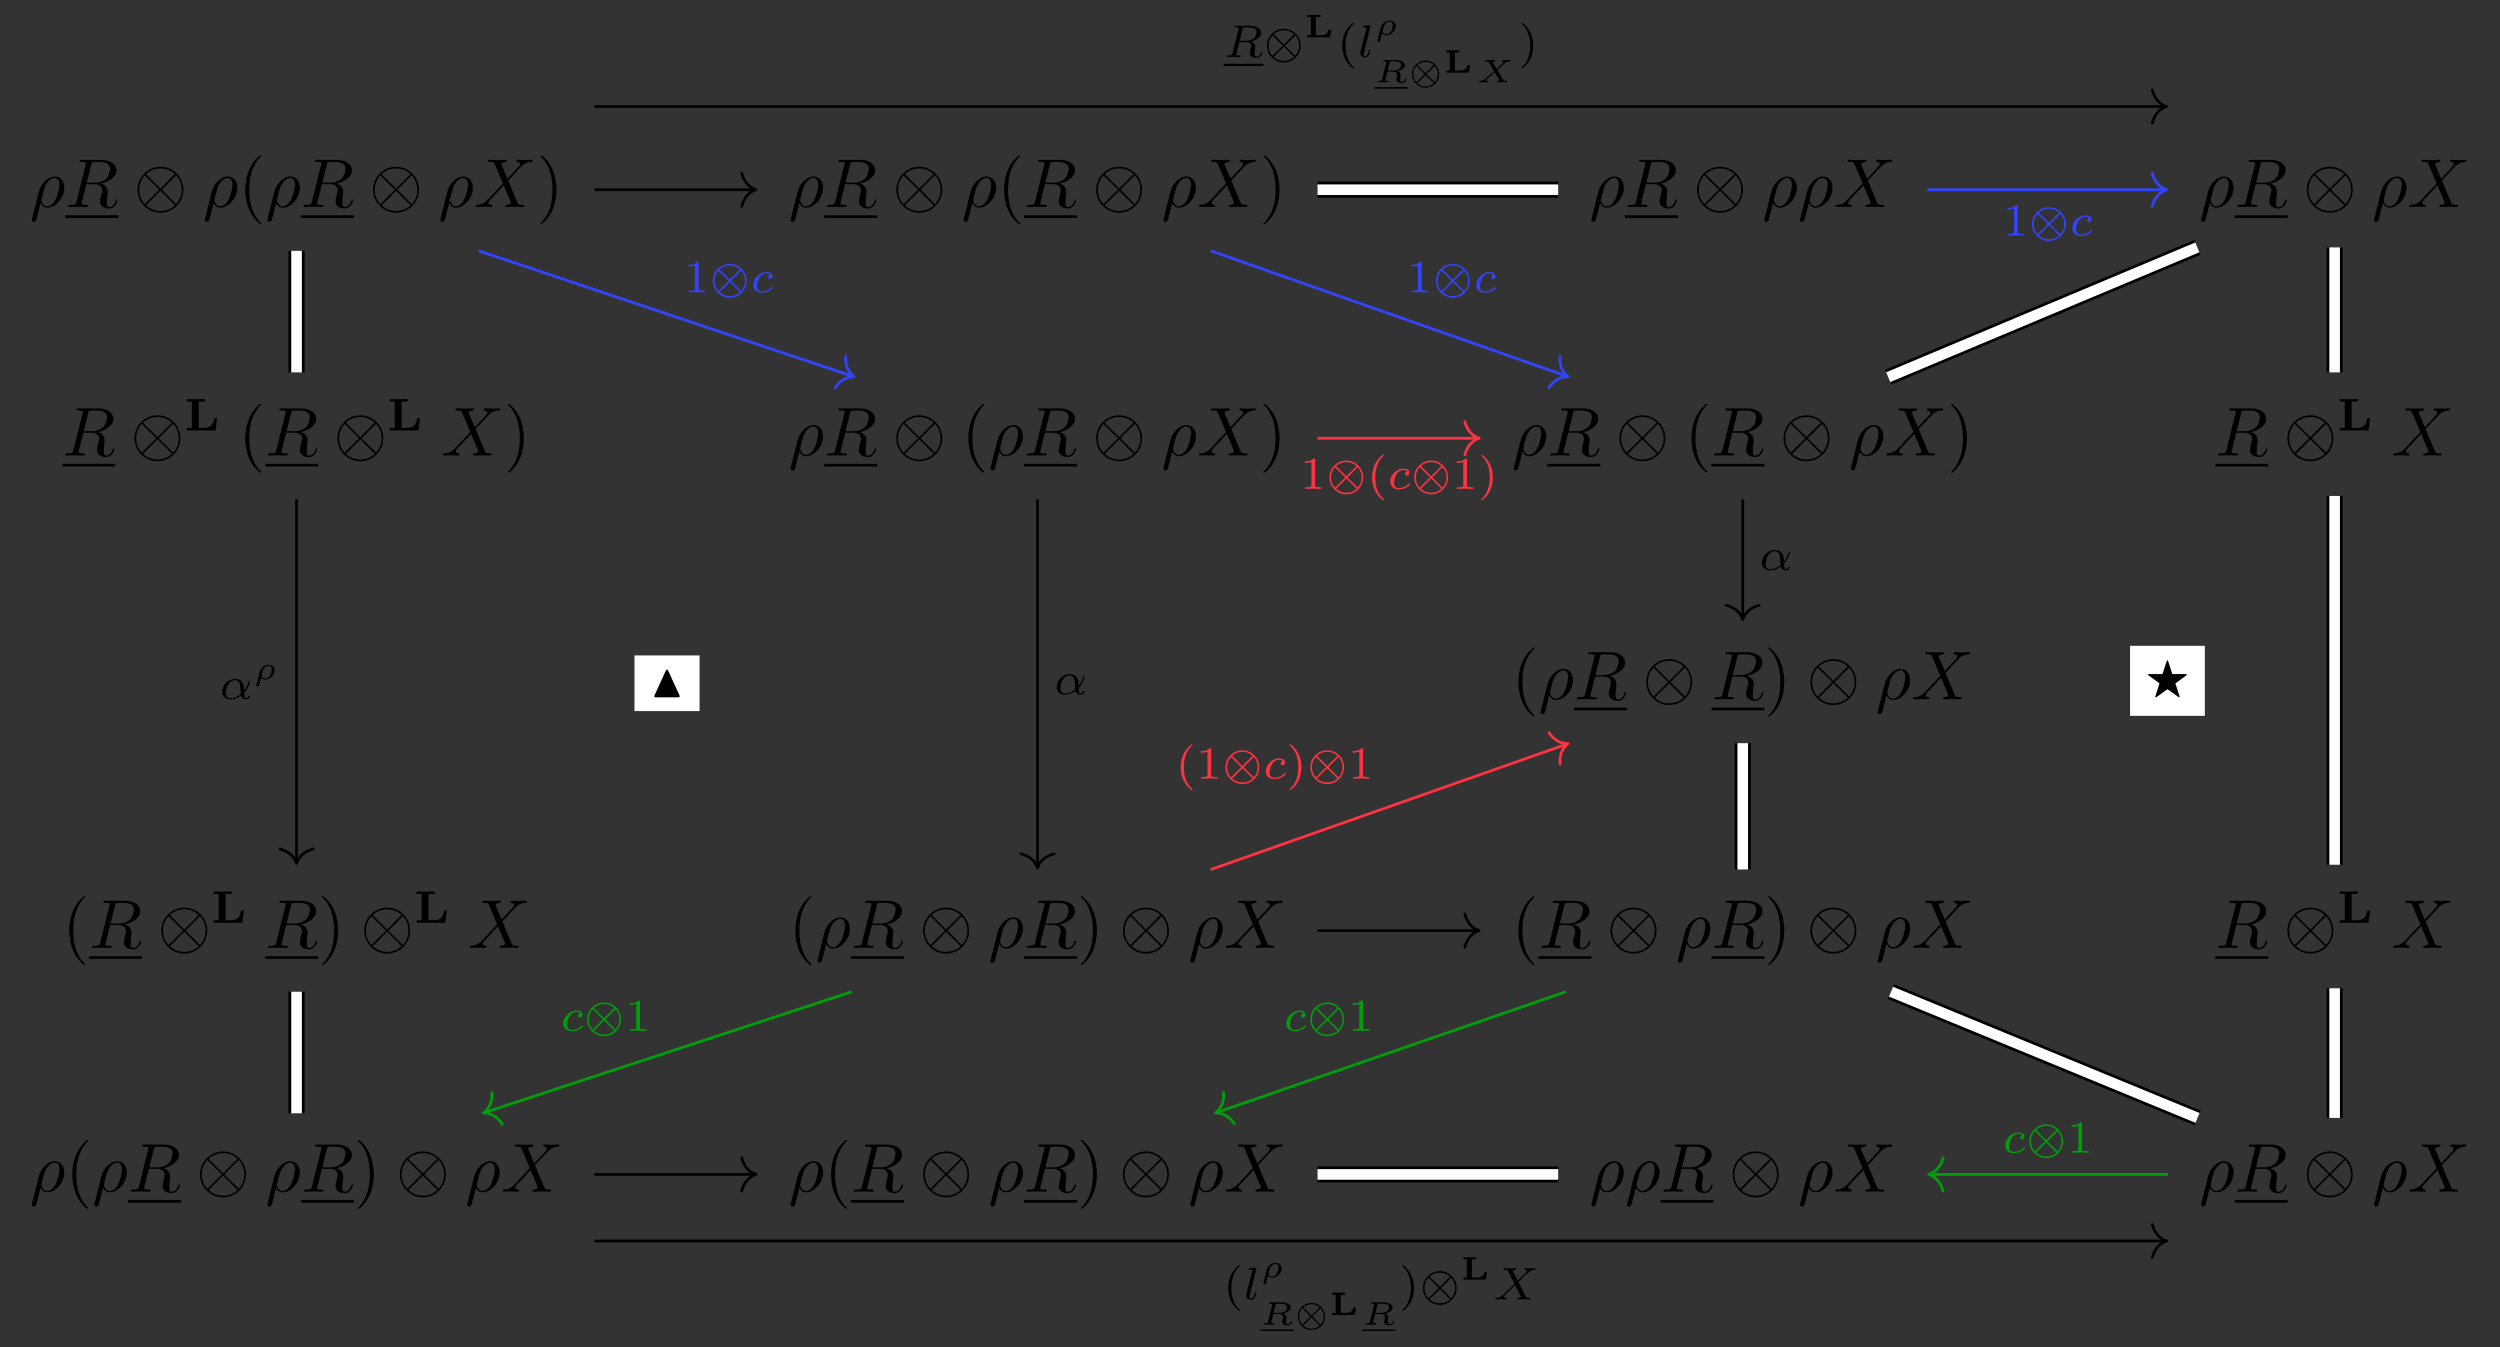 <?xml version="1.0" encoding="UTF-8"?>
<svg xmlns="http://www.w3.org/2000/svg" xmlns:xlink="http://www.w3.org/1999/xlink" width="380.282pt" height="204.971pt" viewBox="0 0 380.282 204.971" version="1.1">
<rect x="0" y="0" width="380.282" height="204.971" fill="#333333" stroke="none"/>
<defs>
<g>
<symbol overflow="visible" id="glyph0-0">
<path style="stroke:none;" d=""/>
</symbol>
<symbol overflow="visible" id="glyph0-1">
<path style="stroke:none;" d="M 0.344 1.812 C 0.312 1.938 0.312 1.969 0.312 1.984 C 0.312 2.141 0.438 2.266 0.609 2.266 C 0.828 2.266 0.953 2.078 0.969 2.047 C 1.031 1.953 1.359 0.547 1.656 -0.594 C 1.859 -0.172 2.188 0.109 2.688 0.109 C 3.922 0.109 5.266 -1.359 5.266 -2.922 C 5.266 -4.047 4.578 -4.641 3.812 -4.641 C 2.797 -4.641 1.688 -3.594 1.375 -2.312 Z M 2.672 -0.109 C 1.938 -0.109 1.781 -0.953 1.781 -1.047 C 1.781 -1.094 1.828 -1.297 1.859 -1.438 C 2.156 -2.609 2.25 -3 2.484 -3.406 C 2.938 -4.172 3.469 -4.406 3.797 -4.406 C 4.172 -4.406 4.516 -4.109 4.516 -3.375 C 4.516 -2.797 4.203 -1.625 3.922 -1.109 C 3.578 -0.453 3.078 -0.109 2.672 -0.109 Z M 2.672 -0.109 "/>
</symbol>
<symbol overflow="visible" id="glyph0-2">
<path style="stroke:none;" d="M 3.938 -6.453 C 4 -6.703 4.031 -6.797 4.234 -6.828 C 4.328 -6.844 4.656 -6.844 4.875 -6.844 C 5.625 -6.844 6.781 -6.844 6.781 -5.812 C 6.781 -5.453 6.609 -4.719 6.203 -4.312 C 5.938 -4.047 5.375 -3.703 4.438 -3.703 L 3.25 -3.703 Z M 5.453 -3.562 C 6.516 -3.797 7.766 -4.531 7.766 -5.594 C 7.766 -6.5 6.812 -7.172 5.438 -7.172 L 2.453 -7.172 C 2.234 -7.172 2.141 -7.172 2.141 -6.969 C 2.141 -6.844 2.234 -6.844 2.438 -6.844 C 2.453 -6.844 2.656 -6.844 2.828 -6.828 C 3.031 -6.797 3.125 -6.797 3.125 -6.656 C 3.125 -6.609 3.109 -6.578 3.078 -6.453 L 1.672 -0.812 C 1.562 -0.406 1.547 -0.328 0.719 -0.328 C 0.531 -0.328 0.438 -0.328 0.438 -0.109 C 0.438 0 0.562 0 0.578 0 C 0.875 0 1.609 -0.031 1.906 -0.031 C 2.188 -0.031 2.938 0 3.234 0 C 3.312 0 3.438 0 3.438 -0.203 C 3.438 -0.328 3.344 -0.328 3.156 -0.328 C 2.766 -0.328 2.469 -0.328 2.469 -0.516 C 2.469 -0.578 2.484 -0.625 2.5 -0.688 L 3.188 -3.469 L 4.438 -3.469 C 5.391 -3.469 5.594 -2.891 5.594 -2.516 C 5.594 -2.359 5.5 -2.031 5.438 -1.797 C 5.359 -1.5 5.266 -1.109 5.266 -0.906 C 5.266 0.234 6.531 0.234 6.672 0.234 C 7.562 0.234 7.922 -0.828 7.922 -0.969 C 7.922 -1.109 7.812 -1.109 7.797 -1.109 C 7.703 -1.109 7.688 -1.031 7.672 -0.953 C 7.406 -0.172 6.953 0 6.703 0 C 6.359 0 6.297 -0.234 6.297 -0.641 C 6.297 -0.969 6.359 -1.5 6.391 -1.844 C 6.422 -1.984 6.438 -2.188 6.438 -2.328 C 6.438 -3.141 5.734 -3.469 5.453 -3.562 Z M 5.453 -3.562 "/>
</symbol>
<symbol overflow="visible" id="glyph0-3">
<path style="stroke:none;" d="M 5.094 -4.312 L 4.203 -6.406 C 4.172 -6.484 4.156 -6.531 4.156 -6.547 C 4.156 -6.609 4.344 -6.797 4.781 -6.844 C 4.875 -6.859 4.984 -6.859 4.984 -7.047 C 4.984 -7.172 4.859 -7.172 4.828 -7.172 C 4.406 -7.172 3.953 -7.141 3.5 -7.141 C 3.25 -7.141 2.594 -7.172 2.328 -7.172 C 2.266 -7.172 2.141 -7.172 2.141 -6.969 C 2.141 -6.844 2.25 -6.844 2.391 -6.844 C 3.016 -6.844 3.078 -6.734 3.172 -6.516 L 4.406 -3.578 L 2.188 -1.203 L 2.062 -1.078 C 1.547 -0.531 1.047 -0.359 0.516 -0.328 C 0.375 -0.312 0.281 -0.312 0.281 -0.109 C 0.281 -0.109 0.281 0 0.422 0 C 0.734 0 1.078 -0.031 1.406 -0.031 C 1.797 -0.031 2.203 0 2.578 0 C 2.641 0 2.766 0 2.766 -0.203 C 2.766 -0.312 2.672 -0.328 2.641 -0.328 C 2.547 -0.344 2.219 -0.359 2.219 -0.656 C 2.219 -0.812 2.391 -0.984 2.516 -1.125 L 3.578 -2.25 L 4.531 -3.281 L 5.594 -0.781 C 5.625 -0.656 5.641 -0.656 5.641 -0.625 C 5.641 -0.547 5.438 -0.375 5.031 -0.328 C 4.906 -0.312 4.812 -0.297 4.812 -0.125 C 4.812 0 4.938 0 4.984 0 C 5.266 0 6 -0.031 6.297 -0.031 C 6.562 -0.031 7.203 0 7.469 0 C 7.531 0 7.672 0 7.672 -0.203 C 7.672 -0.328 7.562 -0.328 7.469 -0.328 C 6.766 -0.344 6.75 -0.375 6.578 -0.781 C 6.156 -1.766 5.453 -3.406 5.219 -4.031 C 5.938 -4.766 7.031 -6.016 7.375 -6.312 C 7.672 -6.562 8.078 -6.812 8.703 -6.844 C 8.844 -6.859 8.938 -6.859 8.938 -7.062 C 8.938 -7.062 8.938 -7.172 8.797 -7.172 C 8.484 -7.172 8.141 -7.141 7.812 -7.141 C 7.422 -7.141 7.031 -7.172 6.641 -7.172 C 6.578 -7.172 6.453 -7.172 6.453 -6.969 C 6.453 -6.891 6.5 -6.859 6.578 -6.844 C 6.672 -6.828 7 -6.812 7 -6.516 C 7 -6.375 6.875 -6.234 6.797 -6.141 Z M 5.094 -4.312 "/>
</symbol>
<symbol overflow="visible" id="glyph1-0">
<path style="stroke:none;" d=""/>
</symbol>
<symbol overflow="visible" id="glyph1-1">
<path style="stroke:none;" d="M 7.578 -2.625 C 7.578 -4.562 6 -6.125 4.078 -6.125 C 2.125 -6.125 0.578 -4.531 0.578 -2.625 C 0.578 -0.688 2.156 0.875 4.078 0.875 C 6.031 0.875 7.578 -0.719 7.578 -2.625 Z M 2 -4.875 C 1.969 -4.906 1.906 -4.984 1.906 -5 C 1.906 -5.047 2.75 -5.859 4.078 -5.859 C 4.438 -5.859 5.406 -5.812 6.266 -5 L 4.078 -2.797 Z M 1.688 -0.438 C 1.047 -1.141 0.844 -1.953 0.844 -2.625 C 0.844 -3.438 1.141 -4.203 1.688 -4.812 L 3.891 -2.625 Z M 6.453 -4.812 C 6.969 -4.281 7.312 -3.484 7.312 -2.625 C 7.312 -1.812 7.016 -1.047 6.469 -0.438 L 4.281 -2.625 Z M 6.156 -0.375 C 6.188 -0.344 6.266 -0.266 6.266 -0.25 C 6.266 -0.203 5.406 0.609 4.078 0.609 C 3.719 0.609 2.75 0.562 1.891 -0.25 L 4.078 -2.453 Z M 6.156 -0.375 "/>
</symbol>
<symbol overflow="visible" id="glyph2-0">
<path style="stroke:none;" d=""/>
</symbol>
<symbol overflow="visible" id="glyph2-1">
<path style="stroke:none;" d="M 3.469 2.516 C 3.469 2.484 3.469 2.469 3.297 2.281 C 1.984 0.969 1.656 -1.016 1.656 -2.625 C 1.656 -4.453 2.047 -6.281 3.344 -7.594 C 3.469 -7.719 3.469 -7.734 3.469 -7.766 C 3.469 -7.844 3.438 -7.875 3.375 -7.875 C 3.266 -7.875 2.328 -7.156 1.703 -5.828 C 1.172 -4.672 1.047 -3.5 1.047 -2.625 C 1.047 -1.812 1.156 -0.531 1.734 0.656 C 2.359 1.938 3.266 2.625 3.375 2.625 C 3.438 2.625 3.469 2.594 3.469 2.516 Z M 3.469 2.516 "/>
</symbol>
<symbol overflow="visible" id="glyph2-2">
<path style="stroke:none;" d="M 3.031 -2.625 C 3.031 -3.438 2.922 -4.719 2.344 -5.906 C 1.719 -7.188 0.812 -7.875 0.703 -7.875 C 0.641 -7.875 0.594 -7.828 0.594 -7.766 C 0.594 -7.734 0.594 -7.719 0.797 -7.531 C 1.828 -6.484 2.422 -4.812 2.422 -2.625 C 2.422 -0.828 2.031 1.016 0.734 2.344 C 0.594 2.469 0.594 2.484 0.594 2.516 C 0.594 2.578 0.641 2.625 0.703 2.625 C 0.812 2.625 1.75 1.906 2.375 0.578 C 2.906 -0.578 3.031 -1.75 3.031 -2.625 Z M 3.031 -2.625 "/>
</symbol>
<symbol overflow="visible" id="glyph3-0">
<path style="stroke:none;" d=""/>
</symbol>
<symbol overflow="visible" id="glyph3-1">
<path style="stroke:none;" d="M 4.984 -1.875 L 4.547 -1.875 C 4.469 -1.25 4.25 -0.391 3.016 -0.391 L 2.188 -0.391 L 2.188 -4.391 L 3.125 -4.391 L 3.125 -4.781 C 2.969 -4.766 2.594 -4.766 2.438 -4.766 C 2.188 -4.766 1.938 -4.75 1.688 -4.75 C 1.25 -4.75 0.781 -4.75 0.391 -4.781 L 0.391 -4.391 L 1.141 -4.391 L 1.141 -0.391 L 0.391 -0.391 L 0.391 0 L 4.75 0 Z M 4.984 -1.875 "/>
</symbol>
<symbol overflow="visible" id="glyph4-0">
<path style="stroke:none;" d=""/>
</symbol>
<symbol overflow="visible" id="glyph4-1">
<path style="stroke:none;" d="M 2.875 -4.266 C 2.922 -4.469 2.938 -4.484 3.094 -4.516 L 3.547 -4.516 C 4.188 -4.516 4.984 -4.516 4.984 -3.797 C 4.984 -3.5 4.859 -3.062 4.531 -2.812 C 4.25 -2.594 3.812 -2.484 3.328 -2.484 L 2.438 -2.484 Z M 4.141 -2.375 C 4.969 -2.562 5.703 -3.062 5.703 -3.688 C 5.703 -4.281 5 -4.766 3.984 -4.766 L 1.844 -4.766 C 1.719 -4.766 1.625 -4.766 1.625 -4.609 C 1.625 -4.516 1.703 -4.516 1.844 -4.516 C 1.859 -4.516 1.984 -4.516 2.109 -4.5 C 2.266 -4.484 2.266 -4.469 2.266 -4.391 C 2.266 -4.391 2.266 -4.344 2.25 -4.25 L 1.312 -0.547 C 1.266 -0.312 1.25 -0.25 0.703 -0.25 C 0.578 -0.25 0.5 -0.25 0.5 -0.109 C 0.5 -0.031 0.547 0 0.609 0 C 0.734 0 0.906 -0.016 1.031 -0.016 C 1.172 -0.016 1.375 -0.031 1.5 -0.031 C 1.641 -0.031 1.797 -0.016 1.938 -0.016 C 2.094 -0.016 2.266 0 2.406 0 C 2.453 0 2.562 0 2.562 -0.141 C 2.562 -0.25 2.484 -0.25 2.328 -0.25 C 2.219 -0.25 2.188 -0.25 2.062 -0.266 C 1.906 -0.281 1.906 -0.297 1.906 -0.375 C 1.906 -0.375 1.906 -0.422 1.938 -0.516 L 2.375 -2.281 L 3.328 -2.281 C 3.922 -2.281 4.188 -1.984 4.188 -1.656 C 4.188 -1.562 4.125 -1.328 4.078 -1.172 C 4 -0.844 3.969 -0.75 3.969 -0.625 C 3.969 -0.078 4.484 0.141 5 0.141 C 5.641 0.141 5.922 -0.547 5.922 -0.672 C 5.922 -0.688 5.906 -0.766 5.797 -0.766 C 5.703 -0.766 5.688 -0.719 5.672 -0.641 C 5.578 -0.344 5.312 -0.062 5.031 -0.062 C 4.844 -0.062 4.703 -0.125 4.703 -0.516 C 4.703 -0.688 4.75 -1.047 4.781 -1.234 C 4.812 -1.422 4.812 -1.484 4.812 -1.562 C 4.812 -1.641 4.812 -1.875 4.609 -2.078 C 4.484 -2.219 4.297 -2.312 4.141 -2.375 Z M 4.141 -2.375 "/>
</symbol>
<symbol overflow="visible" id="glyph4-2">
<path style="stroke:none;" d="M 1.969 -4.625 C 1.969 -4.641 2 -4.734 2 -4.734 C 2 -4.781 1.969 -4.844 1.875 -4.844 C 1.734 -4.844 1.156 -4.781 0.984 -4.766 C 0.938 -4.766 0.844 -4.75 0.844 -4.609 C 0.844 -4.516 0.938 -4.516 1.016 -4.516 C 1.359 -4.516 1.359 -4.453 1.359 -4.406 C 1.359 -4.359 1.344 -4.312 1.328 -4.25 L 0.453 -0.812 C 0.438 -0.734 0.438 -0.656 0.438 -0.594 C 0.438 -0.141 0.828 0.062 1.156 0.062 C 1.328 0.062 1.547 0.016 1.719 -0.297 C 1.875 -0.562 1.969 -0.969 1.969 -1 C 1.969 -1.094 1.875 -1.094 1.859 -1.094 C 1.75 -1.094 1.734 -1.047 1.719 -0.922 C 1.625 -0.578 1.484 -0.125 1.188 -0.125 C 1 -0.125 0.953 -0.297 0.953 -0.469 C 0.953 -0.547 0.969 -0.672 1 -0.75 Z M 1.969 -4.625 "/>
</symbol>
<symbol overflow="visible" id="glyph4-3">
<path style="stroke:none;" d="M 3.047 -2.672 C 2.797 -2.625 2.703 -2.438 2.703 -2.281 C 2.703 -2.094 2.844 -2.016 2.969 -2.016 C 3.125 -2.016 3.359 -2.125 3.359 -2.469 C 3.359 -2.938 2.828 -3.078 2.453 -3.078 C 1.406 -3.078 0.438 -2.109 0.438 -1.141 C 0.438 -0.547 0.844 0.062 1.719 0.062 C 2.906 0.062 3.453 -0.625 3.453 -0.719 C 3.453 -0.766 3.391 -0.844 3.328 -0.844 C 3.297 -0.844 3.281 -0.828 3.219 -0.766 C 2.672 -0.125 1.859 -0.125 1.734 -0.125 C 1.234 -0.125 1.016 -0.469 1.016 -0.906 C 1.016 -1.094 1.109 -1.859 1.469 -2.344 C 1.734 -2.688 2.094 -2.875 2.453 -2.875 C 2.547 -2.875 2.875 -2.859 3.047 -2.672 Z M 3.047 -2.672 "/>
</symbol>
<symbol overflow="visible" id="glyph4-4">
<path style="stroke:none;" d="M 3.812 -0.984 C 4.453 -1.641 4.703 -2.578 4.703 -2.641 C 4.703 -2.734 4.625 -2.734 4.594 -2.734 C 4.5 -2.734 4.5 -2.719 4.453 -2.562 C 4.328 -2.109 4.094 -1.672 3.797 -1.297 C 3.797 -1.406 3.781 -1.875 3.766 -1.938 C 3.656 -2.625 3.141 -3.078 2.438 -3.078 C 1.422 -3.078 0.438 -2.125 0.438 -1.141 C 0.438 -0.5 0.906 0.062 1.703 0.062 C 2.344 0.062 2.922 -0.219 3.312 -0.516 C 3.484 -0.016 3.828 0.062 4.047 0.062 C 4.453 0.062 4.703 -0.266 4.703 -0.422 C 4.703 -0.5 4.609 -0.5 4.578 -0.5 C 4.484 -0.5 4.469 -0.469 4.453 -0.438 C 4.359 -0.172 4.141 -0.125 4.062 -0.125 C 3.969 -0.125 3.844 -0.125 3.812 -0.984 Z M 3.266 -0.75 C 2.578 -0.188 2 -0.125 1.734 -0.125 C 1.266 -0.125 1.016 -0.438 1.016 -0.906 C 1.016 -1.094 1.109 -1.859 1.469 -2.344 C 1.797 -2.766 2.188 -2.875 2.438 -2.875 C 2.984 -2.875 3.156 -2.344 3.203 -1.906 C 3.25 -1.609 3.234 -1.109 3.266 -0.75 Z M 3.266 -0.75 "/>
</symbol>
<symbol overflow="visible" id="glyph4-5">
<path style="stroke:none;" d="M 3.875 -2.656 L 4.531 -3.328 C 5.422 -4.203 5.703 -4.469 6.328 -4.516 C 6.422 -4.516 6.5 -4.516 6.5 -4.656 C 6.5 -4.734 6.422 -4.766 6.406 -4.766 C 6.203 -4.766 5.953 -4.734 5.75 -4.734 C 5.562 -4.734 5.125 -4.766 4.938 -4.766 C 4.891 -4.766 4.797 -4.734 4.797 -4.609 C 4.797 -4.594 4.797 -4.516 4.906 -4.516 C 4.969 -4.5 5.141 -4.484 5.141 -4.328 C 5.141 -4.234 5.031 -4.125 4.969 -4.047 C 4.906 -4 4.031 -3.141 3.766 -2.875 L 3.062 -4.234 C 3.047 -4.266 3.031 -4.312 3.031 -4.328 C 3.031 -4.391 3.156 -4.5 3.406 -4.516 C 3.453 -4.516 3.547 -4.516 3.547 -4.656 C 3.547 -4.672 3.547 -4.766 3.422 -4.766 C 3.281 -4.766 3.109 -4.734 2.969 -4.734 C 2.812 -4.734 2.656 -4.734 2.516 -4.734 C 2.391 -4.734 2.219 -4.734 2.094 -4.734 C 1.984 -4.75 1.828 -4.766 1.719 -4.766 C 1.688 -4.766 1.578 -4.766 1.578 -4.609 C 1.578 -4.516 1.672 -4.516 1.781 -4.516 C 2.188 -4.516 2.219 -4.438 2.281 -4.297 L 3.266 -2.375 L 2.875 -1.984 C 2.734 -1.859 2.406 -1.547 2.281 -1.422 C 1.438 -0.578 1.156 -0.281 0.516 -0.25 C 0.422 -0.25 0.344 -0.25 0.344 -0.094 C 0.344 -0.062 0.375 0 0.453 0 C 0.641 0 0.891 -0.031 1.094 -0.031 C 1.219 -0.031 1.391 -0.031 1.5 -0.016 C 1.625 -0.016 1.781 0 1.906 0 C 1.938 0 2.047 0 2.047 -0.141 C 2.047 -0.25 1.969 -0.25 1.922 -0.25 C 1.859 -0.266 1.703 -0.281 1.703 -0.422 C 1.703 -0.531 1.797 -0.625 1.953 -0.781 L 3.359 -2.172 L 4.203 -0.516 C 4.25 -0.453 4.25 -0.438 4.25 -0.422 C 4.25 -0.391 4.125 -0.266 3.875 -0.25 C 3.812 -0.25 3.734 -0.25 3.734 -0.094 C 3.734 -0.094 3.734 0 3.844 0 C 4 0 4.172 -0.016 4.312 -0.016 C 4.453 -0.016 4.625 -0.031 4.766 -0.031 C 4.891 -0.031 5.047 -0.031 5.172 -0.016 C 5.297 -0.016 5.438 0 5.547 0 C 5.594 0 5.703 0 5.703 -0.156 C 5.703 -0.25 5.609 -0.25 5.5 -0.25 C 5.094 -0.25 5.062 -0.328 5 -0.453 Z M 3.875 -2.656 "/>
</symbol>
<symbol overflow="visible" id="glyph5-0">
<path style="stroke:none;" d=""/>
</symbol>
<symbol overflow="visible" id="glyph5-1">
<path style="stroke:none;" d="M 5.672 -1.734 C 5.672 -3.172 4.516 -4.312 3.109 -4.312 C 1.688 -4.312 0.531 -3.156 0.531 -1.75 C 0.531 -0.328 1.703 0.828 3.109 0.828 C 4.531 0.828 5.672 -0.344 5.672 -1.734 Z M 1.547 -3.484 C 1.828 -3.734 2.375 -4.078 3.109 -4.078 C 3.844 -4.078 4.391 -3.734 4.672 -3.484 L 3.109 -1.922 Z M 1.375 -0.188 C 1 -0.578 0.781 -1.172 0.781 -1.734 C 0.781 -2.359 1.016 -2.922 1.375 -3.297 L 2.938 -1.75 Z M 4.844 -3.297 C 5.219 -2.906 5.438 -2.328 5.438 -1.75 C 5.438 -1.141 5.203 -0.562 4.844 -0.188 L 3.281 -1.734 Z M 4.672 -0.016 C 4.391 0.25 3.844 0.578 3.109 0.578 C 2.375 0.578 1.828 0.25 1.547 -0.016 L 3.109 -1.578 Z M 4.672 -0.016 "/>
</symbol>
<symbol overflow="visible" id="glyph6-0">
<path style="stroke:none;" d=""/>
</symbol>
<symbol overflow="visible" id="glyph6-1">
<path style="stroke:none;" d="M 4.094 -1.141 L 3.672 -1.141 C 3.531 -0.422 2.953 -0.328 2.516 -0.328 L 1.766 -0.328 L 1.766 -3.078 L 2.422 -3.078 L 2.422 -3.422 C 2.172 -3.406 1.672 -3.406 1.391 -3.406 C 1.234 -3.406 0.781 -3.406 0.453 -3.422 L 0.453 -3.078 L 0.984 -3.078 L 0.984 -0.328 L 0.453 -0.328 L 0.453 0 L 3.891 0 Z M 4.094 -1.141 "/>
</symbol>
<symbol overflow="visible" id="glyph7-0">
<path style="stroke:none;" d=""/>
</symbol>
<symbol overflow="visible" id="glyph7-1">
<path style="stroke:none;" d="M 2.469 -5.219 C 1.156 -4.297 0.797 -2.812 0.797 -1.75 C 0.797 -0.766 1.094 0.766 2.469 1.734 C 2.531 1.734 2.609 1.734 2.609 1.656 C 2.609 1.609 2.594 1.594 2.547 1.547 C 1.609 0.703 1.281 -0.469 1.281 -1.734 C 1.281 -3.625 2 -4.547 2.562 -5.062 C 2.594 -5.094 2.609 -5.109 2.609 -5.141 C 2.609 -5.219 2.531 -5.219 2.469 -5.219 Z M 2.469 -5.219 "/>
</symbol>
<symbol overflow="visible" id="glyph7-2">
<path style="stroke:none;" d="M 0.625 -5.219 C 0.578 -5.219 0.5 -5.219 0.5 -5.141 C 0.5 -5.109 0.516 -5.094 0.562 -5.031 C 1.156 -4.484 1.828 -3.547 1.828 -1.75 C 1.828 -0.297 1.375 0.812 0.625 1.484 C 0.5 1.609 0.5 1.609 0.5 1.656 C 0.5 1.688 0.516 1.734 0.578 1.734 C 0.672 1.734 1.328 1.281 1.797 0.406 C 2.094 -0.172 2.297 -0.922 2.297 -1.734 C 2.297 -2.719 2 -4.25 0.625 -5.219 Z M 0.625 -5.219 "/>
</symbol>
<symbol overflow="visible" id="glyph7-3">
<path style="stroke:none;" d="M 2.328 -4.438 C 2.328 -4.625 2.328 -4.625 2.125 -4.625 C 1.672 -4.188 1.047 -4.188 0.766 -4.188 L 0.766 -3.938 C 0.922 -3.938 1.391 -3.938 1.766 -4.125 L 1.766 -0.578 C 1.766 -0.344 1.766 -0.25 1.078 -0.25 L 0.812 -0.25 L 0.812 0 C 0.938 0 1.797 -0.031 2.047 -0.031 C 2.266 -0.031 3.141 0 3.297 0 L 3.297 -0.25 L 3.031 -0.25 C 2.328 -0.25 2.328 -0.344 2.328 -0.578 Z M 2.328 -4.438 "/>
</symbol>
<symbol overflow="visible" id="glyph8-0">
<path style="stroke:none;" d=""/>
</symbol>
<symbol overflow="visible" id="glyph8-1">
<path style="stroke:none;" d="M 0.5 0.781 C 0.469 0.859 0.469 0.891 0.469 0.906 C 0.469 1.016 0.562 1.078 0.656 1.078 C 0.859 1.078 0.891 0.906 0.922 0.797 L 1.188 -0.266 C 1.344 -0.062 1.562 0.062 1.828 0.062 C 2.531 0.062 3.266 -0.609 3.266 -1.328 C 3.266 -1.859 2.859 -2.203 2.344 -2.203 C 1.766 -2.203 1.125 -1.75 0.969 -1.078 Z M 1.828 -0.109 C 1.375 -0.109 1.266 -0.516 1.266 -0.562 C 1.266 -0.578 1.406 -1.141 1.406 -1.141 C 1.625 -1.906 2.125 -2.031 2.344 -2.031 C 2.547 -2.031 2.812 -1.906 2.812 -1.5 C 2.812 -1.297 2.719 -0.828 2.547 -0.562 C 2.344 -0.25 2.047 -0.109 1.828 -0.109 Z M 1.828 -0.109 "/>
</symbol>
<symbol overflow="visible" id="glyph8-2">
<path style="stroke:none;" d="M 2.375 -3.016 C 2.422 -3.172 2.422 -3.188 2.625 -3.188 L 3.188 -3.188 C 3.75 -3.188 4.125 -3.047 4.125 -2.656 C 4.125 -2.438 4 -2.156 3.766 -2 C 3.719 -1.969 3.438 -1.797 2.844 -1.797 L 2.062 -1.797 Z M 3.547 -1.703 C 4.109 -1.844 4.688 -2.156 4.688 -2.609 C 4.688 -3.062 4.078 -3.406 3.297 -3.406 L 1.562 -3.406 C 1.469 -3.406 1.391 -3.406 1.391 -3.266 C 1.391 -3.188 1.453 -3.188 1.578 -3.188 C 1.625 -3.188 1.797 -3.188 1.891 -3.156 C 1.891 -3.094 1.891 -3.078 1.875 -3.031 L 1.219 -0.406 C 1.188 -0.266 1.188 -0.219 0.797 -0.219 C 0.672 -0.219 0.594 -0.219 0.594 -0.078 C 0.594 -0.047 0.625 0 0.688 0 C 0.781 0 0.906 -0.016 1.016 -0.016 C 1.141 -0.016 1.25 -0.016 1.375 -0.016 C 1.5 -0.016 1.625 -0.016 1.75 -0.016 C 1.859 -0.016 1.984 0 2.078 0 C 2.109 0 2.203 0 2.203 -0.141 C 2.203 -0.219 2.141 -0.219 2.047 -0.219 C 2.031 -0.219 1.906 -0.219 1.828 -0.234 C 1.703 -0.25 1.703 -0.25 1.703 -0.297 C 1.703 -0.297 1.703 -0.312 1.719 -0.359 L 2.031 -1.625 L 2.812 -1.625 C 3.188 -1.625 3.531 -1.484 3.531 -1.188 C 3.531 -1.125 3.484 -0.953 3.453 -0.844 C 3.422 -0.719 3.391 -0.547 3.391 -0.453 C 3.391 0.016 3.891 0.109 4.203 0.109 C 4.703 0.109 4.938 -0.375 4.938 -0.484 C 4.938 -0.562 4.859 -0.562 4.828 -0.562 C 4.75 -0.562 4.75 -0.531 4.719 -0.469 C 4.641 -0.219 4.422 -0.062 4.234 -0.062 C 4.109 -0.062 3.969 -0.094 3.969 -0.422 C 3.969 -0.531 4 -0.812 4.016 -0.938 C 4.031 -1.078 4.031 -1.094 4.031 -1.125 C 4.031 -1.516 3.703 -1.641 3.547 -1.703 Z M 3.547 -1.703 "/>
</symbol>
<symbol overflow="visible" id="glyph8-3">
<path style="stroke:none;" d="M 3.25 -1.906 L 4.312 -2.844 C 4.609 -3.109 4.875 -3.172 5.172 -3.188 C 5.25 -3.188 5.281 -3.266 5.281 -3.312 C 5.281 -3.359 5.234 -3.406 5.188 -3.406 C 5.109 -3.406 5.016 -3.391 4.922 -3.391 C 4.844 -3.391 4.75 -3.391 4.672 -3.391 C 4.562 -3.391 4.453 -3.391 4.344 -3.391 C 4.25 -3.391 4.141 -3.406 4.047 -3.406 C 4 -3.406 3.922 -3.406 3.922 -3.266 C 3.922 -3.188 3.984 -3.188 4.016 -3.188 C 4.094 -3.172 4.172 -3.156 4.172 -3.078 C 4.172 -3.016 4.125 -2.969 3.969 -2.828 L 3.141 -2.078 L 2.531 -3.094 C 2.609 -3.156 2.719 -3.172 2.797 -3.188 C 2.828 -3.188 2.922 -3.188 2.922 -3.312 C 2.922 -3.375 2.859 -3.406 2.828 -3.406 C 2.719 -3.406 2.578 -3.391 2.469 -3.391 C 2.359 -3.391 2.234 -3.391 2.125 -3.391 C 2.016 -3.391 1.906 -3.391 1.797 -3.391 C 1.688 -3.391 1.578 -3.406 1.484 -3.406 C 1.406 -3.406 1.359 -3.344 1.359 -3.266 C 1.359 -3.188 1.438 -3.188 1.531 -3.188 C 1.859 -3.188 1.891 -3.125 1.938 -3.047 L 2.734 -1.703 L 1.531 -0.625 C 1.516 -0.609 1.469 -0.578 1.453 -0.562 C 1.25 -0.391 1.047 -0.234 0.578 -0.219 C 0.484 -0.219 0.484 -0.094 0.484 -0.078 C 0.484 -0.031 0.531 0 0.562 0 C 0.641 0 0.75 -0.016 0.828 -0.016 C 0.906 -0.016 1 -0.016 1.094 -0.016 C 1.203 -0.016 1.297 -0.016 1.406 -0.016 C 1.5 -0.016 1.609 0 1.719 0 C 1.781 0 1.828 -0.031 1.828 -0.141 C 1.828 -0.219 1.766 -0.219 1.734 -0.219 C 1.594 -0.234 1.578 -0.297 1.578 -0.328 C 1.578 -0.375 1.656 -0.453 1.656 -0.469 C 1.688 -0.5 2.641 -1.359 2.844 -1.531 L 3.531 -0.375 C 3.547 -0.359 3.562 -0.328 3.562 -0.312 C 3.562 -0.297 3.484 -0.234 3.297 -0.219 C 3.266 -0.219 3.188 -0.219 3.188 -0.078 C 3.188 -0.031 3.219 0 3.281 0 C 3.391 0 3.516 -0.016 3.641 -0.016 C 3.75 -0.016 3.875 -0.016 3.984 -0.016 C 4.094 -0.016 4.203 -0.016 4.297 -0.016 C 4.406 -0.016 4.516 0 4.609 0 C 4.703 0 4.734 -0.062 4.734 -0.141 C 4.734 -0.219 4.656 -0.219 4.578 -0.219 C 4.25 -0.219 4.219 -0.281 4.172 -0.344 Z M 3.25 -1.906 "/>
</symbol>
<symbol overflow="visible" id="glyph9-0">
<path style="stroke:none;" d=""/>
</symbol>
<symbol overflow="visible" id="glyph9-1">
<path style="stroke:none;" d="M 4.781 -1.25 C 4.781 -2.406 3.828 -3.328 2.703 -3.328 C 1.562 -3.328 0.625 -2.391 0.625 -1.25 C 0.625 -0.094 1.562 0.828 2.703 0.828 C 3.844 0.828 4.781 -0.094 4.781 -1.25 Z M 1.453 -2.641 C 1.828 -2.969 2.297 -3.109 2.703 -3.109 C 3.062 -3.109 3.5 -3.016 3.938 -2.641 L 2.703 -1.391 Z M 1.312 0 C 1.062 -0.266 0.828 -0.703 0.828 -1.25 C 0.828 -1.797 1.078 -2.234 1.312 -2.5 L 2.547 -1.25 Z M 4.094 -2.5 C 4.328 -2.219 4.562 -1.797 4.562 -1.25 C 4.562 -0.688 4.328 -0.266 4.094 0 L 2.844 -1.25 Z M 3.938 0.141 C 3.562 0.484 3.109 0.625 2.703 0.625 C 2.328 0.625 1.891 0.516 1.453 0.156 L 2.703 -1.094 Z M 3.938 0.141 "/>
</symbol>
<symbol overflow="visible" id="glyph10-0">
<path style="stroke:none;" d=""/>
</symbol>
<symbol overflow="visible" id="glyph10-1">
<path style="stroke:none;" d="M 2.875 -3.875 C 2.828 -3.984 2.797 -4.047 2.688 -4.047 C 2.578 -4.047 2.547 -3.969 2.5 -3.875 L 0.797 -0.141 C 0.766 -0.062 0.75 -0.047 0.75 0 C 0.75 0.172 0.906 0.172 1.016 0.172 L 4.359 0.172 C 4.453 0.172 4.625 0.172 4.625 0 C 4.625 -0.047 4.609 -0.062 4.578 -0.141 Z M 2.875 -3.875 "/>
</symbol>
<symbol overflow="visible" id="glyph10-2">
<path style="stroke:none;" d="M 6.266 -2.547 C 6.344 -2.594 6.375 -2.625 6.375 -2.672 C 6.375 -2.766 6.281 -2.766 6.156 -2.766 L 4.172 -2.766 L 3.547 -4.688 C 3.516 -4.781 3.484 -4.844 3.422 -4.844 C 3.359 -4.844 3.328 -4.781 3.297 -4.688 L 2.672 -2.766 L 0.688 -2.766 C 0.562 -2.766 0.469 -2.766 0.469 -2.672 C 0.469 -2.641 0.484 -2.594 0.578 -2.547 L 2.219 -1.359 L 1.594 0.578 C 1.578 0.594 1.562 0.656 1.562 0.672 C 1.562 0.734 1.609 0.781 1.656 0.781 C 1.688 0.781 1.75 0.75 1.781 0.719 L 3.422 -0.469 L 5.188 0.781 C 5.234 0.781 5.281 0.734 5.281 0.672 C 5.281 0.625 4.75 -0.969 4.688 -1.188 L 4.625 -1.344 Z M 6.266 -2.547 "/>
</symbol>
</g>
<clipPath id="clip1">
  <path d="M 252 116 L 369 116 L 369 204.973 L 252 204.973 Z M 252 116 "/>
</clipPath>
</defs>
<g id="surface1">
<g style="fill:rgb(0%,0%,0%);fill-opacity:1;">
  <use xlink:href="#glyph0-1" x="4.521" y="31.485"/>
  <use xlink:href="#glyph0-2" x="9.95" y="31.485"/>
</g>
<path style="fill:none;stroke-width:0.42;stroke-linecap:butt;stroke-linejoin:miter;stroke:rgb(0%,0%,0%);stroke-opacity:1;stroke-miterlimit:10;" d="M 0 0.002 L 8.055 0.002 " transform="matrix(1,0,0,-1,9.949,32.955)"/>
<g style="fill:rgb(0%,0%,0%);fill-opacity:1;">
  <use xlink:href="#glyph1-1" x="20.336" y="31.485"/>
</g>
<g style="fill:rgb(0%,0%,0%);fill-opacity:1;">
  <use xlink:href="#glyph0-1" x="30.836" y="31.485"/>
</g>
<g style="fill:rgb(0%,0%,0%);fill-opacity:1;">
  <use xlink:href="#glyph2-1" x="36.265" y="31.485"/>
</g>
<g style="fill:rgb(0%,0%,0%);fill-opacity:1;">
  <use xlink:href="#glyph0-1" x="40.348" y="31.485"/>
  <use xlink:href="#glyph0-2" x="45.776" y="31.485"/>
</g>
<path style="fill:none;stroke-width:0.42;stroke-linecap:butt;stroke-linejoin:miter;stroke:rgb(0%,0%,0%);stroke-opacity:1;stroke-miterlimit:10;" d="M 0 0.002 L 8.055 0.002 " transform="matrix(1,0,0,-1,45.777,32.955)"/>
<g style="fill:rgb(0%,0%,0%);fill-opacity:1;">
  <use xlink:href="#glyph1-1" x="56.164" y="31.485"/>
</g>
<g style="fill:rgb(0%,0%,0%);fill-opacity:1;">
  <use xlink:href="#glyph0-1" x="66.664" y="31.485"/>
  <use xlink:href="#glyph0-3" x="72.093" y="31.485"/>
</g>
<g style="fill:rgb(0%,0%,0%);fill-opacity:1;">
  <use xlink:href="#glyph2-2" x="81.616" y="31.485"/>
</g>
<g style="fill:rgb(0%,0%,0%);fill-opacity:1;">
  <use xlink:href="#glyph0-1" x="119.94" y="31.485"/>
  <use xlink:href="#glyph0-2" x="125.368" y="31.485"/>
</g>
<path style="fill:none;stroke-width:0.42;stroke-linecap:butt;stroke-linejoin:miter;stroke:rgb(0%,0%,0%);stroke-opacity:1;stroke-miterlimit:10;" d="M -0.002 0.002 L 8.053 0.002 " transform="matrix(1,0,0,-1,125.369,32.955)"/>
<g style="fill:rgb(0%,0%,0%);fill-opacity:1;">
  <use xlink:href="#glyph1-1" x="135.756" y="31.485"/>
</g>
<g style="fill:rgb(0%,0%,0%);fill-opacity:1;">
  <use xlink:href="#glyph0-1" x="146.256" y="31.485"/>
</g>
<g style="fill:rgb(0%,0%,0%);fill-opacity:1;">
  <use xlink:href="#glyph2-1" x="151.685" y="31.485"/>
</g>
<g style="fill:rgb(0%,0%,0%);fill-opacity:1;">
  <use xlink:href="#glyph0-2" x="155.768" y="31.485"/>
</g>
<path style="fill:none;stroke-width:0.42;stroke-linecap:butt;stroke-linejoin:miter;stroke:rgb(0%,0%,0%);stroke-opacity:1;stroke-miterlimit:10;" d="M 0.002 0.002 L 8.052 0.002 " transform="matrix(1,0,0,-1,155.768,32.955)"/>
<g style="fill:rgb(0%,0%,0%);fill-opacity:1;">
  <use xlink:href="#glyph1-1" x="166.155" y="31.485"/>
</g>
<g style="fill:rgb(0%,0%,0%);fill-opacity:1;">
  <use xlink:href="#glyph0-1" x="176.655" y="31.485"/>
  <use xlink:href="#glyph0-3" x="182.083" y="31.485"/>
</g>
<g style="fill:rgb(0%,0%,0%);fill-opacity:1;">
  <use xlink:href="#glyph2-2" x="191.606" y="31.485"/>
</g>
<g style="fill:rgb(0%,0%,0%);fill-opacity:1;">
  <use xlink:href="#glyph0-1" x="241.744" y="31.485"/>
  <use xlink:href="#glyph0-2" x="247.173" y="31.485"/>
</g>
<path style="fill:none;stroke-width:0.42;stroke-linecap:butt;stroke-linejoin:miter;stroke:rgb(0%,0%,0%);stroke-opacity:1;stroke-miterlimit:10;" d="M -0 0.002 L 8.055 0.002 " transform="matrix(1,0,0,-1,247.172,32.955)"/>
<g style="fill:rgb(0%,0%,0%);fill-opacity:1;">
  <use xlink:href="#glyph1-1" x="257.559" y="31.485"/>
</g>
<g style="fill:rgb(0%,0%,0%);fill-opacity:1;">
  <use xlink:href="#glyph0-1" x="268.059" y="31.485"/>
  <use xlink:href="#glyph0-1" x="273.488" y="31.485"/>
  <use xlink:href="#glyph0-3" x="278.916" y="31.485"/>
</g>
<g style="fill:rgb(0%,0%,0%);fill-opacity:1;">
  <use xlink:href="#glyph0-1" x="334.494" y="31.485"/>
  <use xlink:href="#glyph0-2" x="339.923" y="31.485"/>
</g>
<path style="fill:none;stroke-width:0.42;stroke-linecap:butt;stroke-linejoin:miter;stroke:rgb(0%,0%,0%);stroke-opacity:1;stroke-miterlimit:10;" d="M -0 0.002 L 8.055 0.002 " transform="matrix(1,0,0,-1,339.922,32.955)"/>
<g style="fill:rgb(0%,0%,0%);fill-opacity:1;">
  <use xlink:href="#glyph1-1" x="350.309" y="31.485"/>
</g>
<g style="fill:rgb(0%,0%,0%);fill-opacity:1;">
  <use xlink:href="#glyph0-1" x="360.809" y="31.485"/>
  <use xlink:href="#glyph0-3" x="366.238" y="31.485"/>
</g>
<g style="fill:rgb(0%,0%,0%);fill-opacity:1;">
  <use xlink:href="#glyph0-2" x="9.486" y="69.291"/>
</g>
<path style="fill:none;stroke-width:0.42;stroke-linecap:butt;stroke-linejoin:miter;stroke:rgb(0%,0%,0%);stroke-opacity:1;stroke-miterlimit:10;" d="M -0.002 -0.001 L 8.053 -0.001 " transform="matrix(1,0,0,-1,9.486,70.761)"/>
<g style="fill:rgb(0%,0%,0%);fill-opacity:1;">
  <use xlink:href="#glyph1-1" x="19.873" y="69.291"/>
</g>
<g style="fill:rgb(0%,0%,0%);fill-opacity:1;">
  <use xlink:href="#glyph3-1" x="28.04" y="65.48"/>
</g>
<g style="fill:rgb(0%,0%,0%);fill-opacity:1;">
  <use xlink:href="#glyph2-1" x="36.265" y="69.291"/>
</g>
<g style="fill:rgb(0%,0%,0%);fill-opacity:1;">
  <use xlink:href="#glyph0-2" x="40.348" y="69.291"/>
</g>
<path style="fill:none;stroke-width:0.42;stroke-linecap:butt;stroke-linejoin:miter;stroke:rgb(0%,0%,0%);stroke-opacity:1;stroke-miterlimit:10;" d="M -0 -0.001 L 8.054 -0.001 " transform="matrix(1,0,0,-1,40.348,70.761)"/>
<g style="fill:rgb(0%,0%,0%);fill-opacity:1;">
  <use xlink:href="#glyph1-1" x="50.735" y="69.291"/>
</g>
<g style="fill:rgb(0%,0%,0%);fill-opacity:1;">
  <use xlink:href="#glyph3-1" x="58.902" y="65.48"/>
</g>
<g style="fill:rgb(0%,0%,0%);fill-opacity:1;">
  <use xlink:href="#glyph0-3" x="67.127" y="69.291"/>
</g>
<g style="fill:rgb(0%,0%,0%);fill-opacity:1;">
  <use xlink:href="#glyph2-2" x="76.65" y="69.291"/>
</g>
<g style="fill:rgb(0%,0%,0%);fill-opacity:1;">
  <use xlink:href="#glyph0-1" x="119.94" y="69.291"/>
  <use xlink:href="#glyph0-2" x="125.368" y="69.291"/>
</g>
<path style="fill:none;stroke-width:0.42;stroke-linecap:butt;stroke-linejoin:miter;stroke:rgb(0%,0%,0%);stroke-opacity:1;stroke-miterlimit:10;" d="M -0.002 -0.001 L 8.053 -0.001 " transform="matrix(1,0,0,-1,125.369,70.761)"/>
<g style="fill:rgb(0%,0%,0%);fill-opacity:1;">
  <use xlink:href="#glyph1-1" x="135.756" y="69.291"/>
</g>
<g style="fill:rgb(0%,0%,0%);fill-opacity:1;">
  <use xlink:href="#glyph2-1" x="146.256" y="69.291"/>
</g>
<g style="fill:rgb(0%,0%,0%);fill-opacity:1;">
  <use xlink:href="#glyph0-1" x="150.339" y="69.291"/>
  <use xlink:href="#glyph0-2" x="155.768" y="69.291"/>
</g>
<path style="fill:none;stroke-width:0.42;stroke-linecap:butt;stroke-linejoin:miter;stroke:rgb(0%,0%,0%);stroke-opacity:1;stroke-miterlimit:10;" d="M 0.002 -0.001 L 8.052 -0.001 " transform="matrix(1,0,0,-1,155.768,70.761)"/>
<g style="fill:rgb(0%,0%,0%);fill-opacity:1;">
  <use xlink:href="#glyph1-1" x="166.155" y="69.291"/>
</g>
<g style="fill:rgb(0%,0%,0%);fill-opacity:1;">
  <use xlink:href="#glyph0-1" x="176.655" y="69.291"/>
  <use xlink:href="#glyph0-3" x="182.083" y="69.291"/>
</g>
<g style="fill:rgb(0%,0%,0%);fill-opacity:1;">
  <use xlink:href="#glyph2-2" x="191.606" y="69.291"/>
</g>
<g style="fill:rgb(0%,0%,0%);fill-opacity:1;">
  <use xlink:href="#glyph0-1" x="229.931" y="69.291"/>
  <use xlink:href="#glyph0-2" x="235.359" y="69.291"/>
</g>
<path style="fill:none;stroke-width:0.42;stroke-linecap:butt;stroke-linejoin:miter;stroke:rgb(0%,0%,0%);stroke-opacity:1;stroke-miterlimit:10;" d="M -0.001 -0.001 L 8.054 -0.001 " transform="matrix(1,0,0,-1,235.36,70.761)"/>
<g style="fill:rgb(0%,0%,0%);fill-opacity:1;">
  <use xlink:href="#glyph1-1" x="245.747" y="69.291"/>
</g>
<g style="fill:rgb(0%,0%,0%);fill-opacity:1;">
  <use xlink:href="#glyph2-1" x="256.247" y="69.291"/>
</g>
<g style="fill:rgb(0%,0%,0%);fill-opacity:1;">
  <use xlink:href="#glyph0-2" x="260.33" y="69.291"/>
</g>
<path style="fill:none;stroke-width:0.42;stroke-linecap:butt;stroke-linejoin:miter;stroke:rgb(0%,0%,0%);stroke-opacity:1;stroke-miterlimit:10;" d="M -0.002 -0.001 L 8.053 -0.001 " transform="matrix(1,0,0,-1,260.33,70.761)"/>
<g style="fill:rgb(0%,0%,0%);fill-opacity:1;">
  <use xlink:href="#glyph1-1" x="270.717" y="69.291"/>
</g>
<g style="fill:rgb(0%,0%,0%);fill-opacity:1;">
  <use xlink:href="#glyph0-1" x="281.217" y="69.291"/>
  <use xlink:href="#glyph0-3" x="286.646" y="69.291"/>
</g>
<g style="fill:rgb(0%,0%,0%);fill-opacity:1;">
  <use xlink:href="#glyph2-2" x="296.169" y="69.291"/>
</g>
<g style="fill:rgb(0%,0%,0%);fill-opacity:1;">
  <use xlink:href="#glyph0-2" x="336.976" y="69.291"/>
</g>
<path style="fill:none;stroke-width:0.42;stroke-linecap:butt;stroke-linejoin:miter;stroke:rgb(0%,0%,0%);stroke-opacity:1;stroke-miterlimit:10;" d="M 0.001 -0.001 L 8.055 -0.001 " transform="matrix(1,0,0,-1,336.976,70.761)"/>
<g style="fill:rgb(0%,0%,0%);fill-opacity:1;">
  <use xlink:href="#glyph1-1" x="347.363" y="69.291"/>
</g>
<g style="fill:rgb(0%,0%,0%);fill-opacity:1;">
  <use xlink:href="#glyph3-1" x="355.53" y="65.48"/>
</g>
<g style="fill:rgb(0%,0%,0%);fill-opacity:1;">
  <use xlink:href="#glyph0-3" x="363.755" y="69.291"/>
</g>
<g style="fill:rgb(0%,0%,0%);fill-opacity:1;">
  <use xlink:href="#glyph2-1" x="229.931" y="106.376"/>
</g>
<g style="fill:rgb(0%,0%,0%);fill-opacity:1;">
  <use xlink:href="#glyph0-1" x="234.015" y="106.376"/>
  <use xlink:href="#glyph0-2" x="239.444" y="106.376"/>
</g>
<path style="fill:none;stroke-width:0.42;stroke-linecap:butt;stroke-linejoin:miter;stroke:rgb(0%,0%,0%);stroke-opacity:1;stroke-miterlimit:10;" d="M -0.002 -0.002 L 8.053 -0.002 " transform="matrix(1,0,0,-1,239.443,107.846)"/>
<g style="fill:rgb(0%,0%,0%);fill-opacity:1;">
  <use xlink:href="#glyph1-1" x="249.83" y="106.376"/>
</g>
<g style="fill:rgb(0%,0%,0%);fill-opacity:1;">
  <use xlink:href="#glyph0-2" x="260.33" y="106.376"/>
</g>
<path style="fill:none;stroke-width:0.42;stroke-linecap:butt;stroke-linejoin:miter;stroke:rgb(0%,0%,0%);stroke-opacity:1;stroke-miterlimit:10;" d="M -0.002 -0.002 L 8.053 -0.002 " transform="matrix(1,0,0,-1,260.33,107.846)"/>
<g style="fill:rgb(0%,0%,0%);fill-opacity:1;">
  <use xlink:href="#glyph2-2" x="268.384" y="106.376"/>
</g>
<g style="fill:rgb(0%,0%,0%);fill-opacity:1;">
  <use xlink:href="#glyph1-1" x="274.8" y="106.376"/>
</g>
<g style="fill:rgb(0%,0%,0%);fill-opacity:1;">
  <use xlink:href="#glyph0-1" x="285.3" y="106.376"/>
  <use xlink:href="#glyph0-3" x="290.728" y="106.376"/>
</g>
<g style="fill:rgb(0%,0%,0%);fill-opacity:1;">
  <use xlink:href="#glyph2-1" x="9.486" y="144.182"/>
</g>
<g style="fill:rgb(0%,0%,0%);fill-opacity:1;">
  <use xlink:href="#glyph0-2" x="13.57" y="144.182"/>
</g>
<path style="fill:none;stroke-width:0.42;stroke-linecap:butt;stroke-linejoin:miter;stroke:rgb(0%,0%,0%);stroke-opacity:1;stroke-miterlimit:10;" d="M 0 -0 L 8.055 -0 " transform="matrix(1,0,0,-1,13.57,145.652)"/>
<g style="fill:rgb(0%,0%,0%);fill-opacity:1;">
  <use xlink:href="#glyph1-1" x="23.957" y="144.182"/>
</g>
<g style="fill:rgb(0%,0%,0%);fill-opacity:1;">
  <use xlink:href="#glyph3-1" x="32.123" y="140.372"/>
</g>
<g style="fill:rgb(0%,0%,0%);fill-opacity:1;">
  <use xlink:href="#glyph0-2" x="40.348" y="144.182"/>
</g>
<path style="fill:none;stroke-width:0.42;stroke-linecap:butt;stroke-linejoin:miter;stroke:rgb(0%,0%,0%);stroke-opacity:1;stroke-miterlimit:10;" d="M -0 -0 L 8.054 -0 " transform="matrix(1,0,0,-1,40.348,145.652)"/>
<g style="fill:rgb(0%,0%,0%);fill-opacity:1;">
  <use xlink:href="#glyph2-2" x="48.402" y="144.182"/>
</g>
<g style="fill:rgb(0%,0%,0%);fill-opacity:1;">
  <use xlink:href="#glyph1-1" x="54.819" y="144.182"/>
</g>
<g style="fill:rgb(0%,0%,0%);fill-opacity:1;">
  <use xlink:href="#glyph3-1" x="62.985" y="140.372"/>
</g>
<g style="fill:rgb(0%,0%,0%);fill-opacity:1;">
  <use xlink:href="#glyph0-3" x="71.21" y="144.182"/>
</g>
<g style="fill:rgb(0%,0%,0%);fill-opacity:1;">
  <use xlink:href="#glyph2-1" x="119.94" y="144.182"/>
</g>
<g style="fill:rgb(0%,0%,0%);fill-opacity:1;">
  <use xlink:href="#glyph0-1" x="124.024" y="144.182"/>
  <use xlink:href="#glyph0-2" x="129.452" y="144.182"/>
</g>
<path style="fill:none;stroke-width:0.42;stroke-linecap:butt;stroke-linejoin:miter;stroke:rgb(0%,0%,0%);stroke-opacity:1;stroke-miterlimit:10;" d="M 0.001 -0 L 8.056 -0 " transform="matrix(1,0,0,-1,129.452,145.652)"/>
<g style="fill:rgb(0%,0%,0%);fill-opacity:1;">
  <use xlink:href="#glyph1-1" x="139.839" y="144.182"/>
</g>
<g style="fill:rgb(0%,0%,0%);fill-opacity:1;">
  <use xlink:href="#glyph0-1" x="150.339" y="144.182"/>
  <use xlink:href="#glyph0-2" x="155.768" y="144.182"/>
</g>
<path style="fill:none;stroke-width:0.42;stroke-linecap:butt;stroke-linejoin:miter;stroke:rgb(0%,0%,0%);stroke-opacity:1;stroke-miterlimit:10;" d="M 0.002 -0 L 8.052 -0 " transform="matrix(1,0,0,-1,155.768,145.652)"/>
<g style="fill:rgb(0%,0%,0%);fill-opacity:1;">
  <use xlink:href="#glyph2-2" x="163.822" y="144.182"/>
</g>
<g style="fill:rgb(0%,0%,0%);fill-opacity:1;">
  <use xlink:href="#glyph1-1" x="170.238" y="144.182"/>
</g>
<g style="fill:rgb(0%,0%,0%);fill-opacity:1;">
  <use xlink:href="#glyph0-1" x="180.738" y="144.182"/>
  <use xlink:href="#glyph0-3" x="186.167" y="144.182"/>
</g>
<g style="fill:rgb(0%,0%,0%);fill-opacity:1;">
  <use xlink:href="#glyph2-1" x="229.931" y="144.182"/>
</g>
<g style="fill:rgb(0%,0%,0%);fill-opacity:1;">
  <use xlink:href="#glyph0-2" x="234.015" y="144.182"/>
</g>
<path style="fill:none;stroke-width:0.42;stroke-linecap:butt;stroke-linejoin:miter;stroke:rgb(0%,0%,0%);stroke-opacity:1;stroke-miterlimit:10;" d="M 0.001 -0 L 8.055 -0 " transform="matrix(1,0,0,-1,234.015,145.652)"/>
<g style="fill:rgb(0%,0%,0%);fill-opacity:1;">
  <use xlink:href="#glyph1-1" x="244.402" y="144.182"/>
</g>
<g style="fill:rgb(0%,0%,0%);fill-opacity:1;">
  <use xlink:href="#glyph0-1" x="254.902" y="144.182"/>
  <use xlink:href="#glyph0-2" x="260.33" y="144.182"/>
</g>
<path style="fill:none;stroke-width:0.42;stroke-linecap:butt;stroke-linejoin:miter;stroke:rgb(0%,0%,0%);stroke-opacity:1;stroke-miterlimit:10;" d="M -0.002 -0 L 8.053 -0 " transform="matrix(1,0,0,-1,260.33,145.652)"/>
<g style="fill:rgb(0%,0%,0%);fill-opacity:1;">
  <use xlink:href="#glyph2-2" x="268.384" y="144.182"/>
</g>
<g style="fill:rgb(0%,0%,0%);fill-opacity:1;">
  <use xlink:href="#glyph1-1" x="274.8" y="144.182"/>
</g>
<g style="fill:rgb(0%,0%,0%);fill-opacity:1;">
  <use xlink:href="#glyph0-1" x="285.3" y="144.182"/>
  <use xlink:href="#glyph0-3" x="290.728" y="144.182"/>
</g>
<g style="fill:rgb(0%,0%,0%);fill-opacity:1;">
  <use xlink:href="#glyph0-2" x="336.976" y="144.182"/>
</g>
<path style="fill:none;stroke-width:0.42;stroke-linecap:butt;stroke-linejoin:miter;stroke:rgb(0%,0%,0%);stroke-opacity:1;stroke-miterlimit:10;" d="M 0.001 -0 L 8.055 -0 " transform="matrix(1,0,0,-1,336.976,145.652)"/>
<g style="fill:rgb(0%,0%,0%);fill-opacity:1;">
  <use xlink:href="#glyph1-1" x="347.363" y="144.182"/>
</g>
<g style="fill:rgb(0%,0%,0%);fill-opacity:1;">
  <use xlink:href="#glyph3-1" x="355.53" y="140.372"/>
</g>
<g style="fill:rgb(0%,0%,0%);fill-opacity:1;">
  <use xlink:href="#glyph0-3" x="363.755" y="144.182"/>
</g>
<g style="fill:rgb(0%,0%,0%);fill-opacity:1;">
  <use xlink:href="#glyph0-1" x="4.521" y="181.267"/>
</g>
<g style="fill:rgb(0%,0%,0%);fill-opacity:1;">
  <use xlink:href="#glyph2-1" x="9.949" y="181.267"/>
</g>
<g style="fill:rgb(0%,0%,0%);fill-opacity:1;">
  <use xlink:href="#glyph0-1" x="14.033" y="181.267"/>
  <use xlink:href="#glyph0-2" x="19.462" y="181.267"/>
</g>
<path style="fill:none;stroke-width:0.42;stroke-linecap:butt;stroke-linejoin:miter;stroke:rgb(0%,0%,0%);stroke-opacity:1;stroke-miterlimit:10;" d="M -0 -0.001 L 8.055 -0.001 " transform="matrix(1,0,0,-1,19.461,182.737)"/>
<g style="fill:rgb(0%,0%,0%);fill-opacity:1;">
  <use xlink:href="#glyph1-1" x="29.848" y="181.267"/>
</g>
<g style="fill:rgb(0%,0%,0%);fill-opacity:1;">
  <use xlink:href="#glyph0-1" x="40.348" y="181.267"/>
  <use xlink:href="#glyph0-2" x="45.776" y="181.267"/>
</g>
<path style="fill:none;stroke-width:0.42;stroke-linecap:butt;stroke-linejoin:miter;stroke:rgb(0%,0%,0%);stroke-opacity:1;stroke-miterlimit:10;" d="M 0 -0.001 L 8.055 -0.001 " transform="matrix(1,0,0,-1,45.777,182.737)"/>
<g style="fill:rgb(0%,0%,0%);fill-opacity:1;">
  <use xlink:href="#glyph2-2" x="53.831" y="181.267"/>
</g>
<g style="fill:rgb(0%,0%,0%);fill-opacity:1;">
  <use xlink:href="#glyph1-1" x="60.247" y="181.267"/>
</g>
<g style="fill:rgb(0%,0%,0%);fill-opacity:1;">
  <use xlink:href="#glyph0-1" x="70.747" y="181.267"/>
  <use xlink:href="#glyph0-3" x="76.175" y="181.267"/>
</g>
<g style="fill:rgb(0%,0%,0%);fill-opacity:1;">
  <use xlink:href="#glyph0-1" x="119.94" y="181.267"/>
</g>
<g style="fill:rgb(0%,0%,0%);fill-opacity:1;">
  <use xlink:href="#glyph2-1" x="125.369" y="181.267"/>
</g>
<g style="fill:rgb(0%,0%,0%);fill-opacity:1;">
  <use xlink:href="#glyph0-2" x="129.452" y="181.267"/>
</g>
<path style="fill:none;stroke-width:0.42;stroke-linecap:butt;stroke-linejoin:miter;stroke:rgb(0%,0%,0%);stroke-opacity:1;stroke-miterlimit:10;" d="M 0.001 -0.001 L 8.056 -0.001 " transform="matrix(1,0,0,-1,129.452,182.737)"/>
<g style="fill:rgb(0%,0%,0%);fill-opacity:1;">
  <use xlink:href="#glyph1-1" x="139.839" y="181.267"/>
</g>
<g style="fill:rgb(0%,0%,0%);fill-opacity:1;">
  <use xlink:href="#glyph0-1" x="150.339" y="181.267"/>
  <use xlink:href="#glyph0-2" x="155.768" y="181.267"/>
</g>
<path style="fill:none;stroke-width:0.42;stroke-linecap:butt;stroke-linejoin:miter;stroke:rgb(0%,0%,0%);stroke-opacity:1;stroke-miterlimit:10;" d="M 0.002 -0.001 L 8.052 -0.001 " transform="matrix(1,0,0,-1,155.768,182.737)"/>
<g style="fill:rgb(0%,0%,0%);fill-opacity:1;">
  <use xlink:href="#glyph2-2" x="163.822" y="181.267"/>
</g>
<g style="fill:rgb(0%,0%,0%);fill-opacity:1;">
  <use xlink:href="#glyph1-1" x="170.238" y="181.267"/>
</g>
<g style="fill:rgb(0%,0%,0%);fill-opacity:1;">
  <use xlink:href="#glyph0-1" x="180.738" y="181.267"/>
  <use xlink:href="#glyph0-3" x="186.167" y="181.267"/>
</g>
<g style="fill:rgb(0%,0%,0%);fill-opacity:1;">
  <use xlink:href="#glyph0-1" x="241.744" y="181.267"/>
  <use xlink:href="#glyph0-1" x="247.173" y="181.267"/>
  <use xlink:href="#glyph0-2" x="252.601" y="181.267"/>
</g>
<path style="fill:none;stroke-width:0.42;stroke-linecap:butt;stroke-linejoin:miter;stroke:rgb(0%,0%,0%);stroke-opacity:1;stroke-miterlimit:10;" d="M 0.001 -0.001 L 8.055 -0.001 " transform="matrix(1,0,0,-1,252.601,182.737)"/>
<g style="fill:rgb(0%,0%,0%);fill-opacity:1;">
  <use xlink:href="#glyph1-1" x="262.988" y="181.267"/>
</g>
<g style="fill:rgb(0%,0%,0%);fill-opacity:1;">
  <use xlink:href="#glyph0-1" x="273.488" y="181.267"/>
  <use xlink:href="#glyph0-3" x="278.916" y="181.267"/>
</g>
<g style="fill:rgb(0%,0%,0%);fill-opacity:1;">
  <use xlink:href="#glyph0-1" x="334.494" y="181.267"/>
  <use xlink:href="#glyph0-2" x="339.923" y="181.267"/>
</g>
<path style="fill:none;stroke-width:0.42;stroke-linecap:butt;stroke-linejoin:miter;stroke:rgb(0%,0%,0%);stroke-opacity:1;stroke-miterlimit:10;" d="M -0 -0.001 L 8.055 -0.001 " transform="matrix(1,0,0,-1,339.922,182.737)"/>
<g style="fill:rgb(0%,0%,0%);fill-opacity:1;">
  <use xlink:href="#glyph1-1" x="350.309" y="181.267"/>
</g>
<g style="fill:rgb(0%,0%,0%);fill-opacity:1;">
  <use xlink:href="#glyph0-1" x="360.809" y="181.267"/>
  <use xlink:href="#glyph0-3" x="366.238" y="181.267"/>
</g>
<path style="fill:none;stroke-width:0.42;stroke-linecap:butt;stroke-linejoin:miter;stroke:rgb(0%,0%,0%);stroke-opacity:1;stroke-miterlimit:10;" d="M -99.723 74.892 L -75.34 74.892 " transform="matrix(1,0,0,-1,190.141,103.751)"/>
<path style="fill:none;stroke-width:0.42;stroke-linecap:round;stroke-linejoin:round;stroke:rgb(0%,0%,0%);stroke-opacity:1;stroke-miterlimit:10;" d="M -2.185 2.519 C -1.783 1.007 -0.896 0.292 -0.002 -0 C -0.896 -0.293 -1.783 -1.008 -2.185 -2.52 " transform="matrix(1,0,0,-1,115.01,28.859)"/>
<path style="fill:none;stroke-width:0.42;stroke-linecap:butt;stroke-linejoin:miter;stroke:rgb(0%,0%,0%);stroke-opacity:1;stroke-miterlimit:10;" d="M -99.723 87.552 L 139.214 87.552 " transform="matrix(1,0,0,-1,190.141,103.751)"/>
<path style="fill:none;stroke-width:0.42;stroke-linecap:round;stroke-linejoin:round;stroke:rgb(0%,0%,0%);stroke-opacity:1;stroke-miterlimit:10;" d="M -2.183 2.521 C -1.784 1.009 -0.898 0.294 0.001 0.001 C -0.898 -0.296 -1.784 -1.007 -2.183 -2.518 " transform="matrix(1,0,0,-1,329.566,16.201)"/>
<g style="fill:rgb(0%,0%,0%);fill-opacity:1;">
  <use xlink:href="#glyph4-1" x="186.144" y="8.685"/>
</g>
<path style="fill:none;stroke-width:0.339;stroke-linecap:butt;stroke-linejoin:miter;stroke:rgb(0%,0%,0%);stroke-opacity:1;stroke-miterlimit:10;" d="M 0.001 -0.001 L 6.036 -0.001 " transform="matrix(1,0,0,-1,186.144,9.87)"/>
<g style="fill:rgb(0%,0%,0%);fill-opacity:1;">
  <use xlink:href="#glyph5-1" x="192.182" y="8.685"/>
</g>
<g style="fill:rgb(0%,0%,0%);fill-opacity:1;">
  <use xlink:href="#glyph6-1" x="198.408" y="5.678"/>
</g>
<g style="fill:rgb(0%,0%,0%);fill-opacity:1;">
  <use xlink:href="#glyph7-1" x="203.376" y="8.685"/>
</g>
<g style="fill:rgb(0%,0%,0%);fill-opacity:1;">
  <use xlink:href="#glyph4-2" x="206.489" y="8.685"/>
</g>
<g style="fill:rgb(0%,0%,0%);fill-opacity:1;">
  <use xlink:href="#glyph8-1" x="209.049" y="5.314"/>
</g>
<g style="fill:rgb(0%,0%,0%);fill-opacity:1;">
  <use xlink:href="#glyph8-2" x="209.008" y="12.522"/>
</g>
<path style="fill:none;stroke-width:0.242;stroke-linecap:butt;stroke-linejoin:miter;stroke:rgb(0%,0%,0%);stroke-opacity:1;stroke-miterlimit:10;" d="M -0 0.002 L 5.14 0.002 " transform="matrix(1,0,0,-1,209.008,13.369)"/>
<g style="fill:rgb(0%,0%,0%);fill-opacity:1;">
  <use xlink:href="#glyph9-1" x="214.147" y="12.522"/>
</g>
<g style="fill:rgb(0%,0%,0%);fill-opacity:1;">
  <use xlink:href="#glyph6-1" x="219.544" y="11.055"/>
</g>
<g style="fill:rgb(0%,0%,0%);fill-opacity:1;">
  <use xlink:href="#glyph8-3" x="224.511" y="12.522"/>
</g>
<g style="fill:rgb(0%,0%,0%);fill-opacity:1;">
  <use xlink:href="#glyph7-2" x="230.935" y="8.685"/>
</g>
<path style="fill:none;stroke-width:0.42;stroke-linecap:butt;stroke-linejoin:miter;stroke:rgb(20%,26.668%,100%);stroke-opacity:1;stroke-miterlimit:10;" d="M -117.34 65.599 L -60.426 46.513 " transform="matrix(1,0,0,-1,190.141,103.751)"/>
<path style="fill:none;stroke-width:0.42;stroke-linecap:round;stroke-linejoin:round;stroke:rgb(20%,26.668%,100%);stroke-opacity:1;stroke-miterlimit:10;" d="M -2.185 2.52 C -1.786 1.01 -0.895 0.295 -0.001 0.001 C -0.895 -0.294 -1.785 -1.009 -2.184 -2.519 " transform="matrix(0.948,0.318,0.318,-0.948,129.915,57.306)"/>
<g style="fill:rgb(20%,26.668%,100%);fill-opacity:1;">
  <use xlink:href="#glyph7-3" x="103.928" y="44.462"/>
</g>
<g style="fill:rgb(20%,26.668%,100%);fill-opacity:1;">
  <use xlink:href="#glyph5-1" x="107.899" y="44.462"/>
</g>
<g style="fill:rgb(20%,26.668%,100%);fill-opacity:1;">
  <use xlink:href="#glyph4-3" x="114.126" y="44.462"/>
</g>
<path style="fill:none;stroke-width:2.454;stroke-linecap:butt;stroke-linejoin:miter;stroke:rgb(0%,0%,0%);stroke-opacity:1;stroke-miterlimit:10;" d="M 10.269 74.892 L 46.882 74.892 " transform="matrix(1,0,0,-1,190.141,103.751)"/>
<path style="fill:none;stroke-width:1.614;stroke-linecap:butt;stroke-linejoin:miter;stroke:rgb(100%,100%,100%);stroke-opacity:1;stroke-miterlimit:10;" d="M 10.269 74.892 L 46.882 74.892 " transform="matrix(1,0,0,-1,190.141,103.751)"/>
<path style="fill:none;stroke-width:0.42;stroke-linecap:butt;stroke-linejoin:miter;stroke:rgb(20%,26.668%,100%);stroke-opacity:1;stroke-miterlimit:10;" d="M -5.969 65.599 L 48.191 46.517 " transform="matrix(1,0,0,-1,190.141,103.751)"/>
<path style="fill:none;stroke-width:0.42;stroke-linecap:round;stroke-linejoin:round;stroke:rgb(20%,26.668%,100%);stroke-opacity:1;stroke-miterlimit:10;" d="M -2.186 2.521 C -1.785 1.009 -0.896 0.296 -0 -0.002 C -0.896 -0.292 -1.783 -1.007 -2.183 -2.518 " transform="matrix(0.943,0.332,0.332,-0.943,238.528,57.303)"/>
<g style="fill:rgb(20%,26.668%,100%);fill-opacity:1;">
  <use xlink:href="#glyph7-3" x="213.919" y="44.462"/>
</g>
<g style="fill:rgb(20%,26.668%,100%);fill-opacity:1;">
  <use xlink:href="#glyph5-1" x="217.891" y="44.462"/>
</g>
<g style="fill:rgb(20%,26.668%,100%);fill-opacity:1;">
  <use xlink:href="#glyph4-3" x="224.117" y="44.462"/>
</g>
<path style="fill:none;stroke-width:0.42;stroke-linecap:butt;stroke-linejoin:miter;stroke:rgb(20%,26.668%,100%);stroke-opacity:1;stroke-miterlimit:10;" d="M 103.019 74.892 L 139.214 74.892 " transform="matrix(1,0,0,-1,190.141,103.751)"/>
<path style="fill:none;stroke-width:0.42;stroke-linecap:round;stroke-linejoin:round;stroke:rgb(20%,26.668%,100%);stroke-opacity:1;stroke-miterlimit:10;" d="M -2.183 2.519 C -1.784 1.007 -0.898 0.292 0.001 -0 C -0.898 -0.293 -1.784 -1.008 -2.183 -2.52 " transform="matrix(1,0,0,-1,329.566,28.859)"/>
<g style="fill:rgb(20%,26.668%,100%);fill-opacity:1;">
  <use xlink:href="#glyph7-3" x="304.587" y="35.825"/>
</g>
<g style="fill:rgb(20%,26.668%,100%);fill-opacity:1;">
  <use xlink:href="#glyph5-1" x="308.559" y="35.825"/>
</g>
<g style="fill:rgb(20%,26.668%,100%);fill-opacity:1;">
  <use xlink:href="#glyph4-3" x="314.785" y="35.825"/>
</g>
<path style="fill:none;stroke-width:2.454;stroke-linecap:butt;stroke-linejoin:miter;stroke:rgb(0%,0%,0%);stroke-opacity:1;stroke-miterlimit:10;" d="M 164.988 66.126 L 164.988 47.099 " transform="matrix(1,0,0,-1,190.141,103.751)"/>
<path style="fill:none;stroke-width:1.614;stroke-linecap:butt;stroke-linejoin:miter;stroke:rgb(100%,100%,100%);stroke-opacity:1;stroke-miterlimit:10;" d="M 164.988 66.126 L 164.988 47.099 " transform="matrix(1,0,0,-1,190.141,103.751)"/>
<path style="fill:none;stroke-width:2.454;stroke-linecap:butt;stroke-linejoin:miter;stroke:rgb(0%,0%,0%);stroke-opacity:1;stroke-miterlimit:10;" d="M -145.032 47.099 L -145.032 65.599 " transform="matrix(1,0,0,-1,190.141,103.751)"/>
<path style="fill:none;stroke-width:1.614;stroke-linecap:butt;stroke-linejoin:miter;stroke:rgb(100%,100%,100%);stroke-opacity:1;stroke-miterlimit:10;" d="M -145.032 47.099 L -145.032 65.599 " transform="matrix(1,0,0,-1,190.141,103.751)"/>
<path style="fill:none;stroke-width:0.42;stroke-linecap:butt;stroke-linejoin:miter;stroke:rgb(0%,0%,0%);stroke-opacity:1;stroke-miterlimit:10;" d="M -145.032 27.794 L -145.032 -27.374 " transform="matrix(1,0,0,-1,190.141,103.751)"/>
<path style="fill:none;stroke-width:0.42;stroke-linecap:round;stroke-linejoin:round;stroke:rgb(0%,0%,0%);stroke-opacity:1;stroke-miterlimit:10;" d="M -2.183 2.521 C -1.784 1.009 -0.897 0.294 0.001 0.001 C -0.897 -0.296 -1.784 -1.007 -2.183 -2.518 " transform="matrix(0,1,1,0,45.108,131.335)"/>
<g style="fill:rgb(0%,0%,0%);fill-opacity:1;">
  <use xlink:href="#glyph4-4" x="33.345" y="106.327"/>
</g>
<g style="fill:rgb(0%,0%,0%);fill-opacity:1;">
  <use xlink:href="#glyph8-1" x="38.525" y="103.32"/>
</g>
<path style="fill:none;stroke-width:0.42;stroke-linecap:butt;stroke-linejoin:miter;stroke:rgb(100%,20%,25.49%);stroke-opacity:1;stroke-miterlimit:10;" d="M 10.269 37.087 L 34.652 37.087 " transform="matrix(1,0,0,-1,190.141,103.751)"/>
<path style="fill:none;stroke-width:0.42;stroke-linecap:round;stroke-linejoin:round;stroke:rgb(100%,20%,25.49%);stroke-opacity:1;stroke-miterlimit:10;" d="M -2.186 2.521 C -1.783 1.009 -0.896 0.294 0.002 0.001 C -0.896 -0.296 -1.783 -1.007 -2.186 -2.519 " transform="matrix(1,0,0,-1,225.002,66.665)"/>
<g style="fill:rgb(100%,20%,25.49%);fill-opacity:1;">
  <use xlink:href="#glyph7-3" x="197.719" y="74.367"/>
</g>
<g style="fill:rgb(100%,20%,25.49%);fill-opacity:1;">
  <use xlink:href="#glyph5-1" x="201.69" y="74.367"/>
</g>
<g style="fill:rgb(100%,20%,25.49%);fill-opacity:1;">
  <use xlink:href="#glyph7-1" x="207.917" y="74.367"/>
</g>
<g style="fill:rgb(100%,20%,25.49%);fill-opacity:1;">
  <use xlink:href="#glyph4-3" x="211.03" y="74.367"/>
</g>
<g style="fill:rgb(100%,20%,25.49%);fill-opacity:1;">
  <use xlink:href="#glyph5-1" x="214.591" y="74.367"/>
</g>
<g style="fill:rgb(100%,20%,25.49%);fill-opacity:1;">
  <use xlink:href="#glyph7-3" x="220.817" y="74.367"/>
  <use xlink:href="#glyph7-2" x="224.789" y="74.367"/>
</g>
<path style="fill:none;stroke-width:0.42;stroke-linecap:butt;stroke-linejoin:miter;stroke:rgb(0%,0%,0%);stroke-opacity:1;stroke-miterlimit:10;" d="M -32.325 27.794 L -32.325 -28.093 " transform="matrix(1,0,0,-1,190.141,103.751)"/>
<path style="fill:none;stroke-width:0.42;stroke-linecap:round;stroke-linejoin:round;stroke:rgb(0%,0%,0%);stroke-opacity:1;stroke-miterlimit:10;" d="M -2.184 2.521 C -1.786 1.009 -0.895 0.294 -0 0.002 C -0.895 -0.295 -1.786 -1.006 -2.184 -2.518 " transform="matrix(0,1,1,0,157.815,132.055)"/>
<g style="fill:rgb(0%,0%,0%);fill-opacity:1;">
  <use xlink:href="#glyph4-4" x="160.285" y="105.613"/>
</g>
<path style="fill:none;stroke-width:2.454;stroke-linecap:butt;stroke-linejoin:miter;stroke:rgb(0%,0%,0%);stroke-opacity:1;stroke-miterlimit:10;" d="M 97.078 46.38 L 144.109 66.126 " transform="matrix(1,0,0,-1,190.141,103.751)"/>
<path style="fill:none;stroke-width:1.614;stroke-linecap:butt;stroke-linejoin:miter;stroke:rgb(100%,100%,100%);stroke-opacity:1;stroke-miterlimit:10;" d="M 97.078 46.38 L 144.109 66.126 " transform="matrix(1,0,0,-1,190.141,103.751)"/>
<path style="fill:none;stroke-width:0.42;stroke-linecap:butt;stroke-linejoin:miter;stroke:rgb(0%,0%,0%);stroke-opacity:1;stroke-miterlimit:10;" d="M 74.953 27.794 L 74.953 9.712 " transform="matrix(1,0,0,-1,190.141,103.751)"/>
<path style="fill:none;stroke-width:0.42;stroke-linecap:round;stroke-linejoin:round;stroke:rgb(0%,0%,0%);stroke-opacity:1;stroke-miterlimit:10;" d="M -2.183 2.52 C -1.784 1.009 -0.897 0.294 0.001 0.001 C -0.897 -0.292 -1.784 -1.007 -2.183 -2.519 " transform="matrix(0,1,1,0,265.093,94.249)"/>
<g style="fill:rgb(0%,0%,0%);fill-opacity:1;">
  <use xlink:href="#glyph4-4" x="267.562" y="86.71"/>
</g>
<path style="fill:none;stroke-width:2.454;stroke-linecap:butt;stroke-linejoin:miter;stroke:rgb(0%,0%,0%);stroke-opacity:1;stroke-miterlimit:10;" d="M 164.988 28.317 L 164.988 -27.792 " transform="matrix(1,0,0,-1,190.141,103.751)"/>
<path style="fill:none;stroke-width:1.614;stroke-linecap:butt;stroke-linejoin:miter;stroke:rgb(100%,100%,100%);stroke-opacity:1;stroke-miterlimit:10;" d="M 164.988 28.317 L 164.988 -27.792 " transform="matrix(1,0,0,-1,190.141,103.751)"/>
<path style="fill:none;stroke-width:2.454;stroke-linecap:butt;stroke-linejoin:miter;stroke:rgb(0%,0%,0%);stroke-opacity:1;stroke-miterlimit:10;" d="M 74.953 -9.292 L 74.953 -28.515 " transform="matrix(1,0,0,-1,190.141,103.751)"/>
<path style="fill:none;stroke-width:1.614;stroke-linecap:butt;stroke-linejoin:miter;stroke:rgb(100%,100%,100%);stroke-opacity:1;stroke-miterlimit:10;" d="M 74.953 -9.292 L 74.953 -28.515 " transform="matrix(1,0,0,-1,190.141,103.751)"/>
<path style="fill:none;stroke-width:2.454;stroke-linecap:butt;stroke-linejoin:miter;stroke:rgb(0%,0%,0%);stroke-opacity:1;stroke-miterlimit:10;" d="M -145.032 -47.097 L -145.032 -65.601 " transform="matrix(1,0,0,-1,190.141,103.751)"/>
<path style="fill:none;stroke-width:1.614;stroke-linecap:butt;stroke-linejoin:miter;stroke:rgb(100%,100%,100%);stroke-opacity:1;stroke-miterlimit:10;" d="M -145.032 -47.097 L -145.032 -65.601 " transform="matrix(1,0,0,-1,190.141,103.751)"/>
<path style="fill:none;stroke-width:0.42;stroke-linecap:butt;stroke-linejoin:miter;stroke:rgb(100%,20%,25.49%);stroke-opacity:1;stroke-miterlimit:10;" d="M -5.969 -28.515 L 48.191 -9.433 " transform="matrix(1,0,0,-1,190.141,103.751)"/>
<path style="fill:none;stroke-width:0.42;stroke-linecap:round;stroke-linejoin:round;stroke:rgb(100%,20%,25.49%);stroke-opacity:1;stroke-miterlimit:10;" d="M -2.182 2.52 C -1.783 1.009 -0.895 0.294 -0.001 -0 C -0.895 -0.294 -1.785 -1.008 -2.185 -2.519 " transform="matrix(0.943,-0.332,-0.332,-0.943,238.528,113.113)"/>
<g style="fill:rgb(100%,20%,25.49%);fill-opacity:1;">
  <use xlink:href="#glyph7-1" x="178.796" y="118.44"/>
  <use xlink:href="#glyph7-3" x="181.909" y="118.44"/>
</g>
<g style="fill:rgb(100%,20%,25.49%);fill-opacity:1;">
  <use xlink:href="#glyph5-1" x="185.88" y="118.44"/>
</g>
<g style="fill:rgb(100%,20%,25.49%);fill-opacity:1;">
  <use xlink:href="#glyph4-3" x="192.107" y="118.44"/>
</g>
<g style="fill:rgb(100%,20%,25.49%);fill-opacity:1;">
  <use xlink:href="#glyph7-2" x="195.667" y="118.44"/>
</g>
<g style="fill:rgb(100%,20%,25.49%);fill-opacity:1;">
  <use xlink:href="#glyph5-1" x="198.781" y="118.44"/>
</g>
<g style="fill:rgb(100%,20%,25.49%);fill-opacity:1;">
  <use xlink:href="#glyph7-3" x="205.007" y="118.44"/>
</g>
<path style="fill:none;stroke-width:0.42;stroke-linecap:butt;stroke-linejoin:miter;stroke:rgb(0%,0%,0%);stroke-opacity:1;stroke-miterlimit:10;" d="M 10.269 -37.808 L 34.652 -37.808 " transform="matrix(1,0,0,-1,190.141,103.751)"/>
<path style="fill:none;stroke-width:0.42;stroke-linecap:round;stroke-linejoin:round;stroke:rgb(0%,0%,0%);stroke-opacity:1;stroke-miterlimit:10;" d="M -2.186 2.518 C -1.783 1.006 -0.896 0.295 0.002 -0.001 C -0.896 -0.294 -1.783 -1.009 -2.186 -2.521 " transform="matrix(1,0,0,-1,225.002,141.557)"/>
<path style="fill:none;stroke-width:0.42;stroke-linecap:butt;stroke-linejoin:miter;stroke:rgb(0%,61.96%,4.314%);stroke-opacity:1;stroke-miterlimit:10;" d="M -60.567 -47.097 L -116.403 -65.468 " transform="matrix(1,0,0,-1,190.141,103.751)"/>
<path style="fill:none;stroke-width:0.42;stroke-linecap:round;stroke-linejoin:round;stroke:rgb(0%,61.96%,4.314%);stroke-opacity:1;stroke-miterlimit:10;" d="M -2.183 2.519 C -1.784 1.006 -0.895 0.294 -0.001 0 C -0.896 -0.294 -1.785 -1.009 -2.183 -2.519 " transform="matrix(-0.95,0.312,0.312,0.95,73.538,169.285)"/>
<g style="fill:rgb(0%,61.96%,4.314%);fill-opacity:1;">
  <use xlink:href="#glyph4-3" x="85.229" y="156.799"/>
</g>
<g style="fill:rgb(0%,61.96%,4.314%);fill-opacity:1;">
  <use xlink:href="#glyph5-1" x="88.789" y="156.799"/>
</g>
<g style="fill:rgb(0%,61.96%,4.314%);fill-opacity:1;">
  <use xlink:href="#glyph7-3" x="95.016" y="156.799"/>
</g>
<path style="fill:none;stroke-width:0.42;stroke-linecap:butt;stroke-linejoin:miter;stroke:rgb(0%,61.96%,4.314%);stroke-opacity:1;stroke-miterlimit:10;" d="M 48.07 -47.097 L -5.059 -65.464 " transform="matrix(1,0,0,-1,190.141,103.751)"/>
<path style="fill:none;stroke-width:0.42;stroke-linecap:round;stroke-linejoin:round;stroke:rgb(0%,61.96%,4.314%);stroke-opacity:1;stroke-miterlimit:10;" d="M -2.183 2.518 C -1.783 1.008 -0.897 0.296 0.001 -0.001 C -0.895 -0.295 -1.786 -1.008 -2.184 -2.52 " transform="matrix(-0.945,0.327,0.327,0.945,184.884,169.282)"/>
<g style="fill:rgb(0%,61.96%,4.314%);fill-opacity:1;">
  <use xlink:href="#glyph4-3" x="195.22" y="156.799"/>
</g>
<g style="fill:rgb(0%,61.96%,4.314%);fill-opacity:1;">
  <use xlink:href="#glyph5-1" x="198.78" y="156.799"/>
</g>
<g style="fill:rgb(0%,61.96%,4.314%);fill-opacity:1;">
  <use xlink:href="#glyph7-3" x="205.007" y="156.799"/>
</g>
<g clip-path="url(#clip1)" clip-rule="nonzero">
<path style="fill:none;stroke-width:2.454;stroke-linecap:butt;stroke-linejoin:miter;stroke:rgb(0%,0%,0%);stroke-opacity:1;stroke-miterlimit:10;" d="M 97.507 -47.097 L 144.136 -66.3 " transform="matrix(1,0,0,-1,190.141,103.751)"/>
</g>
<path style="fill:none;stroke-width:1.614;stroke-linecap:butt;stroke-linejoin:miter;stroke:rgb(100%,100%,100%);stroke-opacity:1;stroke-miterlimit:10;" d="M 97.507 -47.097 L 144.136 -66.3 " transform="matrix(1,0,0,-1,190.141,103.751)"/>
<path style="fill:none;stroke-width:2.454;stroke-linecap:butt;stroke-linejoin:miter;stroke:rgb(0%,0%,0%);stroke-opacity:1;stroke-miterlimit:10;" d="M 164.988 -46.573 L 164.988 -66.3 " transform="matrix(1,0,0,-1,190.141,103.751)"/>
<path style="fill:none;stroke-width:1.614;stroke-linecap:butt;stroke-linejoin:miter;stroke:rgb(100%,100%,100%);stroke-opacity:1;stroke-miterlimit:10;" d="M 164.988 -46.573 L 164.988 -66.3 " transform="matrix(1,0,0,-1,190.141,103.751)"/>
<path style="fill:none;stroke-width:0.42;stroke-linecap:butt;stroke-linejoin:miter;stroke:rgb(0%,0%,0%);stroke-opacity:1;stroke-miterlimit:10;" d="M -99.723 -74.894 L -75.34 -74.894 " transform="matrix(1,0,0,-1,190.141,103.751)"/>
<path style="fill:none;stroke-width:0.42;stroke-linecap:round;stroke-linejoin:round;stroke:rgb(0%,0%,0%);stroke-opacity:1;stroke-miterlimit:10;" d="M -2.185 2.518 C -1.783 1.006 -0.896 0.295 -0.002 -0.001 C -0.896 -0.294 -1.783 -1.009 -2.185 -2.521 " transform="matrix(1,0,0,-1,115.01,178.643)"/>
<path style="fill:none;stroke-width:0.42;stroke-linecap:butt;stroke-linejoin:miter;stroke:rgb(0%,0%,0%);stroke-opacity:1;stroke-miterlimit:10;" d="M -99.723 -85.019 L 139.214 -85.019 " transform="matrix(1,0,0,-1,190.141,103.751)"/>
<path style="fill:none;stroke-width:0.42;stroke-linecap:round;stroke-linejoin:round;stroke:rgb(0%,0%,0%);stroke-opacity:1;stroke-miterlimit:10;" d="M -2.183 2.52 C -1.784 1.008 -0.898 0.293 0.001 0 C -0.898 -0.293 -1.784 -1.008 -2.183 -2.519 " transform="matrix(1,0,0,-1,329.566,188.77)"/>
<g style="fill:rgb(0%,0%,0%);fill-opacity:1;">
  <use xlink:href="#glyph7-1" x="186.019" y="197.664"/>
</g>
<g style="fill:rgb(0%,0%,0%);fill-opacity:1;">
  <use xlink:href="#glyph4-2" x="189.132" y="197.664"/>
</g>
<g style="fill:rgb(0%,0%,0%);fill-opacity:1;">
  <use xlink:href="#glyph8-1" x="191.692" y="194.293"/>
</g>
<g style="fill:rgb(0%,0%,0%);fill-opacity:1;">
  <use xlink:href="#glyph8-2" x="191.651" y="201.501"/>
</g>
<path style="fill:none;stroke-width:0.242;stroke-linecap:butt;stroke-linejoin:miter;stroke:rgb(0%,0%,0%);stroke-opacity:1;stroke-miterlimit:10;" d="M 0.001 0 L 5.138 0 " transform="matrix(1,0,0,-1,191.651,202.348)"/>
<g style="fill:rgb(0%,0%,0%);fill-opacity:1;">
  <use xlink:href="#glyph9-1" x="196.79" y="201.501"/>
</g>
<g style="fill:rgb(0%,0%,0%);fill-opacity:1;">
  <use xlink:href="#glyph6-1" x="202.187" y="200.034"/>
</g>
<g style="fill:rgb(0%,0%,0%);fill-opacity:1;">
  <use xlink:href="#glyph8-2" x="207.154" y="201.501"/>
</g>
<path style="fill:none;stroke-width:0.242;stroke-linecap:butt;stroke-linejoin:miter;stroke:rgb(0%,0%,0%);stroke-opacity:1;stroke-miterlimit:10;" d="M -0.002 0 L 5.139 0 " transform="matrix(1,0,0,-1,207.154,202.348)"/>
<g style="fill:rgb(0%,0%,0%);fill-opacity:1;">
  <use xlink:href="#glyph7-2" x="212.791" y="197.664"/>
</g>
<g style="fill:rgb(0%,0%,0%);fill-opacity:1;">
  <use xlink:href="#glyph5-1" x="215.904" y="197.664"/>
</g>
<g style="fill:rgb(0%,0%,0%);fill-opacity:1;">
  <use xlink:href="#glyph6-1" x="222.131" y="194.657"/>
</g>
<g style="fill:rgb(0%,0%,0%);fill-opacity:1;">
  <use xlink:href="#glyph4-5" x="227.098" y="197.664"/>
</g>
<path style="fill:none;stroke-width:2.454;stroke-linecap:butt;stroke-linejoin:miter;stroke:rgb(0%,0%,0%);stroke-opacity:1;stroke-miterlimit:10;" d="M 10.269 -74.894 L 46.882 -74.894 " transform="matrix(1,0,0,-1,190.141,103.751)"/>
<path style="fill:none;stroke-width:1.614;stroke-linecap:butt;stroke-linejoin:miter;stroke:rgb(100%,100%,100%);stroke-opacity:1;stroke-miterlimit:10;" d="M 10.269 -74.894 L 46.882 -74.894 " transform="matrix(1,0,0,-1,190.141,103.751)"/>
<path style="fill:none;stroke-width:0.42;stroke-linecap:butt;stroke-linejoin:miter;stroke:rgb(0%,61.96%,4.314%);stroke-opacity:1;stroke-miterlimit:10;" d="M 139.636 -74.894 L 103.441 -74.894 " transform="matrix(1,0,0,-1,190.141,103.751)"/>
<path style="fill:none;stroke-width:0.42;stroke-linecap:round;stroke-linejoin:round;stroke:rgb(0%,61.96%,4.314%);stroke-opacity:1;stroke-miterlimit:10;" d="M -2.184 2.521 C -1.785 1.009 -0.894 0.294 0 0.001 C -0.894 -0.295 -1.785 -1.006 -2.184 -2.518 " transform="matrix(-1,0,0,1,293.371,178.643)"/>
<g style="fill:rgb(0%,61.96%,4.314%);fill-opacity:1;">
  <use xlink:href="#glyph4-3" x="304.587" y="175.342"/>
</g>
<g style="fill:rgb(0%,61.96%,4.314%);fill-opacity:1;">
  <use xlink:href="#glyph5-1" x="308.148" y="175.342"/>
</g>
<g style="fill:rgb(0%,61.96%,4.314%);fill-opacity:1;">
  <use xlink:href="#glyph7-3" x="314.375" y="175.342"/>
</g>
<path style=" stroke:none;fill-rule:nonzero;fill:rgb(100%,100%,100%);fill-opacity:1;" d="M 96.512 108.164 L 106.414 108.164 L 106.414 99.699 L 96.512 99.699 Z M 96.512 108.164 "/>
<g style="fill:rgb(0%,0%,0%);fill-opacity:1;">
  <use xlink:href="#glyph10-1" x="98.771" y="105.904"/>
</g>
<path style=" stroke:none;fill-rule:nonzero;fill:rgb(100%,100%,100%);fill-opacity:1;" d="M 324.012 108.887 L 335.383 108.887 L 335.383 98.238 L 324.012 98.238 Z M 324.012 108.887 "/>
<g style="fill:rgb(0%,0%,0%);fill-opacity:1;">
  <use xlink:href="#glyph10-2" x="326.271" y="105.303"/>
</g>
</g>
</svg>
